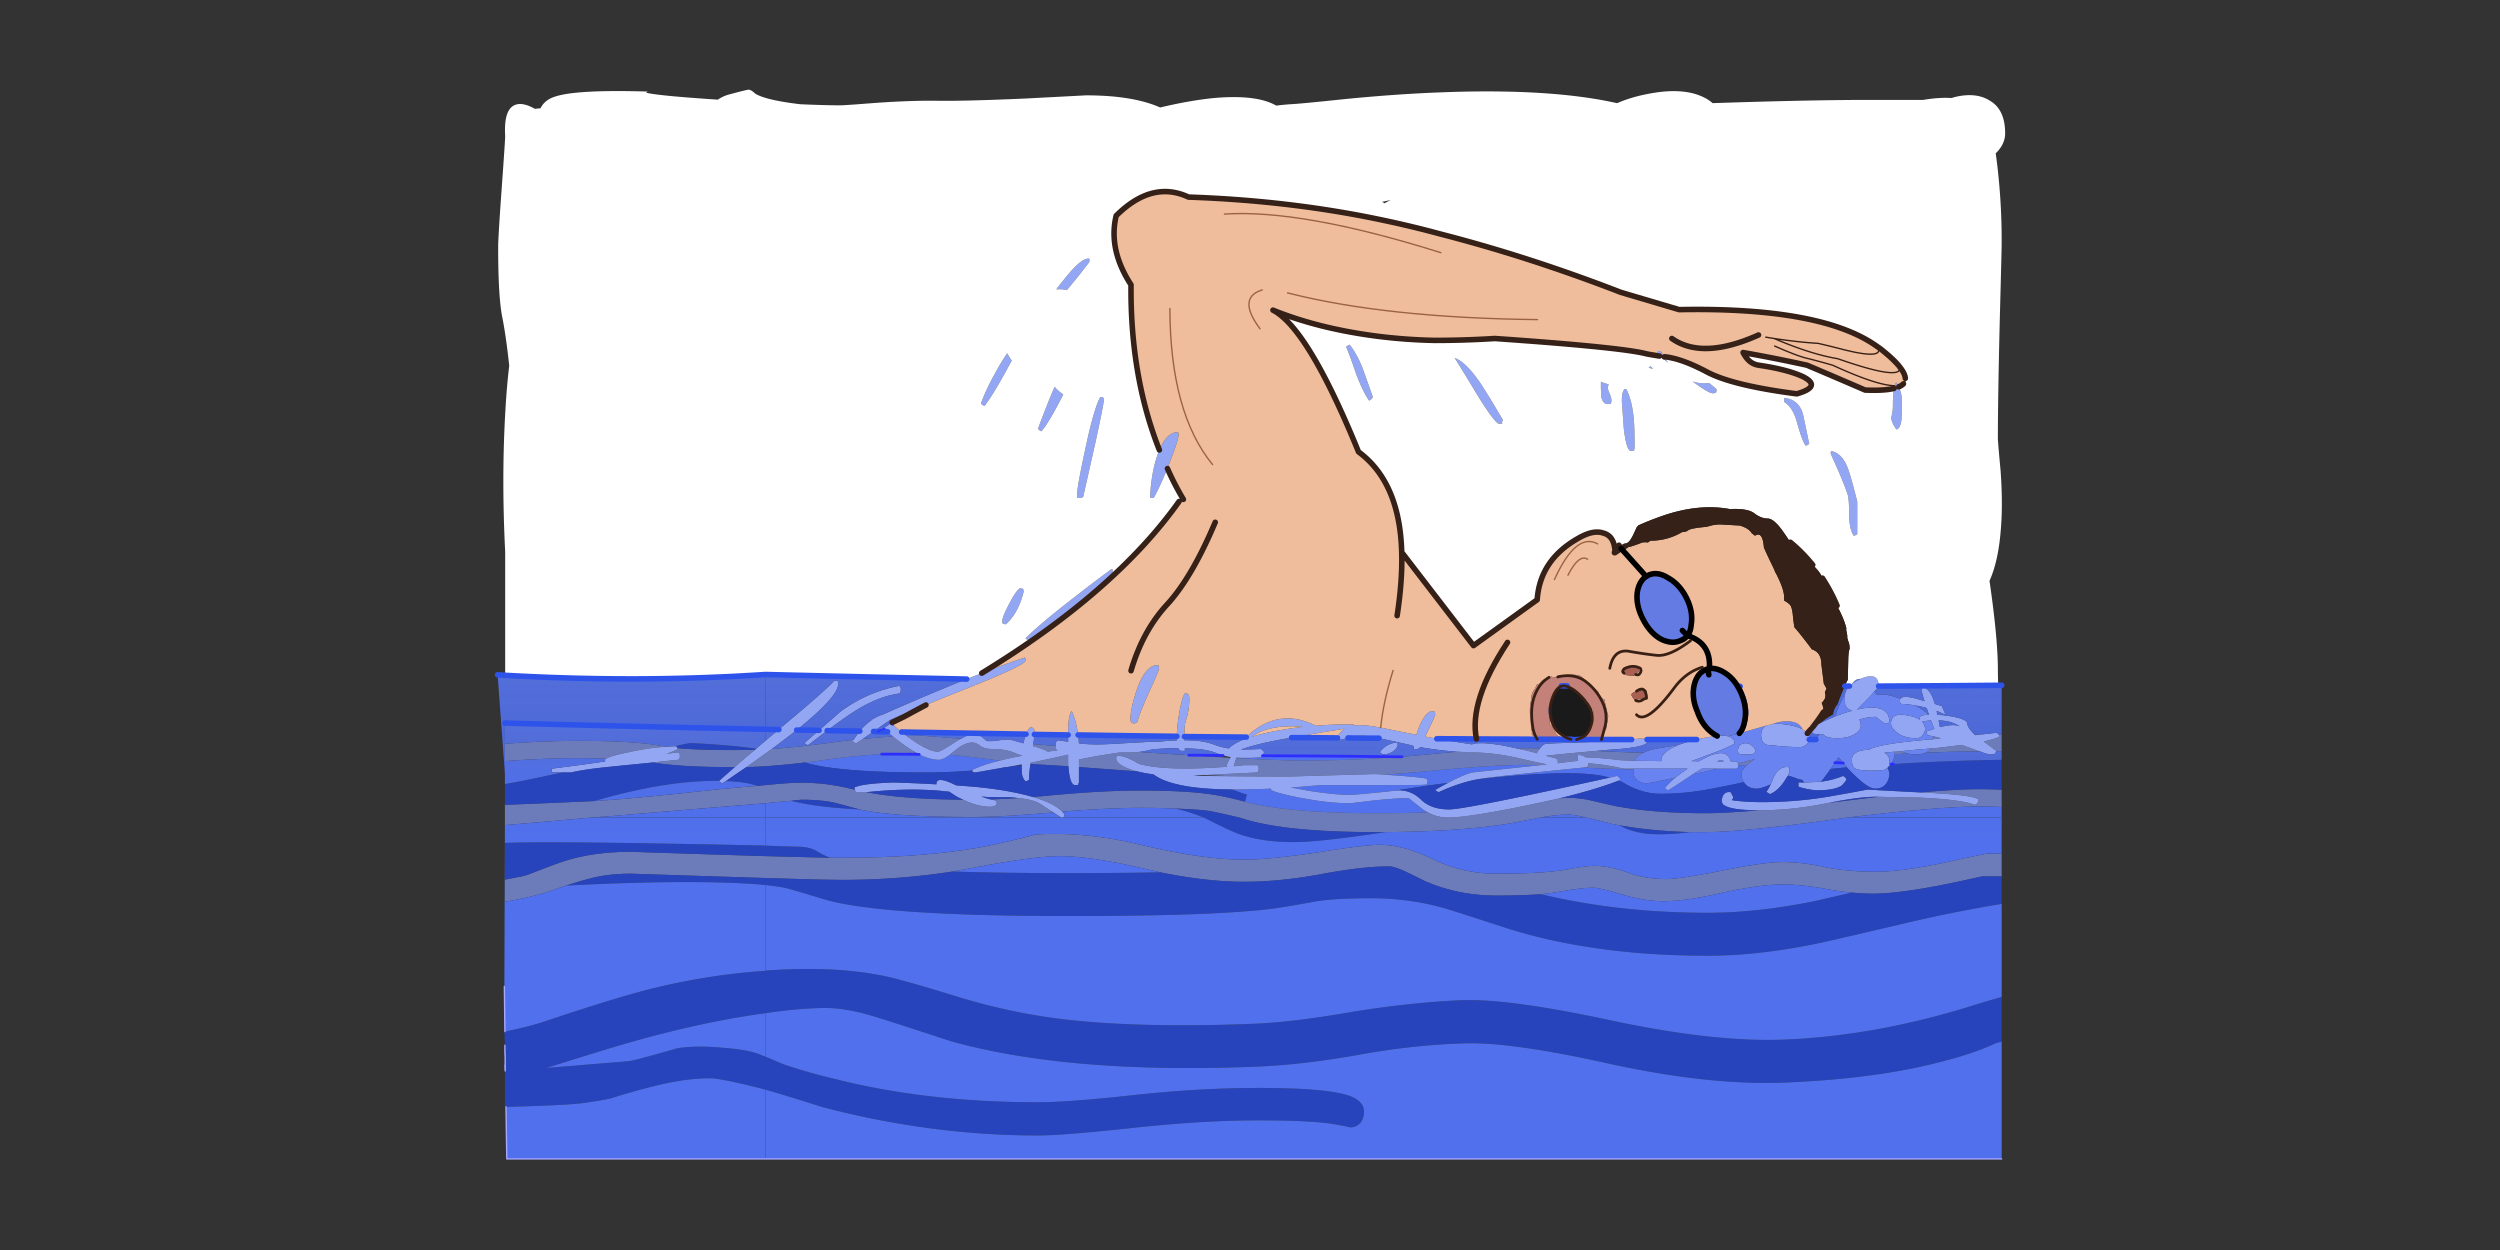 <svg xmlns="http://www.w3.org/2000/svg" width="900" height="450" viewBox="0 0 900 450"><rect x="0" y="0" width="900" height="450" fill="#333333" stroke="none"/><g><path fill="#5171ED" d="M570.294 276.34h-.485c-19.887 2.01-31.933 3.304-36.144 3.886-.712.131-1.425.26-2.137.39 12.955-1.49 23.965-2.235 33.033-2.235 6.154 0 11.141.52 14.963 1.556l2.525-.585c.647.261 1.068.714 1.262 1.361a2.478 2.478 0 0 0-.582.292c.842.324 1.618.712 2.332 1.165 4.208 2.396 8.451 3.596 12.727 3.596 6.219 0 12.565-.648 19.042-1.943 2.398-.455 6.058-1.199 10.979-2.235l-.097-.097c-.518-.972-.777-1.878-.777-2.721 0-1.036.681-2.169 2.039-3.4-1.101.066-2.201.131-3.302.195 0 .517-.034.809-.099.873-.193.064-.322.163-.387.292h-6.899c-2.526.649-5.44 1.294-8.744 1.943a1.231 1.231 0 0 0-.486.292c-5.374 3.562-8.193 5.408-8.451 5.537-.519-.193-.939-.453-1.264-.778 1.036-1.229 2.3-2.493 3.789-3.787-6.283 1.358-9.684 2.04-10.201 2.04-2.268 0-3.82-.907-4.663-2.722a144.245 144.245 0 0 0-.292-2.233 266.753 266.753 0 0 1-6.022-.195 391.431 391.431 0 0 1-11.659-.487m-121.446 9.716l-.681 2.525c.258.061.517.127.778.195 10.105 2.654 25.68 3.983 46.732 3.983 6.479 0 12.598-.098 18.362-.293a12.864 12.864 0 0 1-2.525-1.65c-2.915-2.332-4.406-3.497-4.471-3.497-2.72 0-6.994.29-12.824.874-5.246.647-7.936.972-8.064.972-4.08 0-8.581-.389-13.503-1.167-1.492-.26-2.979-.518-4.471-.775-5.829-1.167-9.359-2.106-10.589-2.818v-.485c-5.183.193-9.781.29-13.797.29h-.193c2.396.971 4.145 1.585 5.246 1.846m-98.808-8.648c0-.064-.032-.129-.097-.193 2.656-1.295 5.992-2.43 10.007-3.401-2.072-.258-4.34-.55-6.801-.874-4.34-.519-8.063-.939-11.173-1.263-1.684 1.23-3.011 1.845-3.983 1.845-2.073 0-4.437-.646-7.092-1.943-4.47-.064-8.971-.097-13.505-.097-6.477.39-13.213 1.068-20.208 2.04-2.527.39-4.988.714-7.385.972 7.838 2.398 22.379 3.596 43.624 3.596 1.733 0 3.482-.032 5.247-.097 3.674-.086 7.463-.281 11.366-.585m119.502 6.996c6.801 1.165 12.34 1.748 16.613 1.748.972 0 5.344-.388 13.116-1.165l1.556-.194.68-.099c2.721-.387 5.571-.808 8.551-1.262 1.438-.22 2.861-.446 4.273-.681 2.338-.3 4.638-.593 6.899-.873 4.015-2.139 6.994-3.4 8.938-3.79.453-.066 8.551-.939 24.289-2.624a150.131 150.131 0 0 0-5.052-.097c-8.356 0-20.467.778-36.337 2.332-4.924.453-9.747.843-14.477 1.165 1.361.129 3.078.26 5.15.389 5.505.454 8.774.811 9.813 1.068l.485.972c-.324.195-.421.521-.292.972.131.129-.55.228-2.04.292-1.294.064-13.438.097-36.434.097-3.757.325-7.318.617-10.687.875 1.362.194 3.013.487 4.956.875m195.381-8.161a16.888 16.888 0 0 0-1.358-1.555 44.563 44.563 0 0 0-3.014-.097 64.578 64.578 0 0 1-1.554 2.233c1.942-.192 3.918-.387 5.926-.581m-216.949-3.4a43 43 0 0 1-2.915-.098v.194c11.205.582 19.01.874 23.414.874 11.853 0 23.933-.453 36.24-1.36a6252.173 6252.173 0 0 0-50.231-.389l-.29.389c-.648.26-2.72.39-6.218.39z"/><path fill="#849AF2" fill-opacity=".702" d="M571.752 274.785v1.069c-.261 0-.422.097-.486.293-.52.064-1.006.129-1.457.193h.485c3.814.218 7.7.379 11.659.485 2.002.088 4.01.152 6.022.195a.761.761 0 0 1-.097-.292h-3.304c-4.534-1.036-8.807-1.684-12.822-1.943m-135.826 11.173a70.582 70.582 0 0 0-2.234-.292c-5.892-.711-13.631-1.068-23.221-1.068-8.809 0-19.237.553-31.285 1.653-2.59.258-5.051.485-7.383.679 4.988 1.426 8.517 3.173 10.59 5.247 11.529-.907 21.018-1.36 28.467-1.36 4.533 0 8.68.097 12.436.292 4.793.129 8.906.421 12.339.873 2.655.52 6.153 1.296 10.493 2.332.712.195 1.457.421 2.234.682 10.232 3.043 25.876 4.565 46.926 4.565h3.497c17.878-.129 32.775-1.165 44.692-3.108 3.044-.585 6.771-1.296 11.173-2.139.141-.002.302-.036.486-.097 3.628-.649 6.771-.972 9.425-.972 1.296 0 3.304.322 6.023.972a.916.916 0 0 0 .389.097c4.793 1.103 7.708 1.814 8.744 2.139 1.101.258 2.235.485 3.4.68 7.708 1.36 16.159 2.171 25.357 2.429h5.539c8.744 0 24.871-1.621 48.383-4.858.907-.129 1.813-.258 2.721-.389 22.021-2.654 37.923-3.983 47.703-3.983 2.851 0 5.44.064 7.772.194v-6.217c-2.396-.129-5.149-.195-8.258-.195-5.247 0-12.209.389-20.889 1.167 12.565.582 19.496 1.423 20.792 2.525 0 .905-.422 1.555-1.264 1.943-3.304-1.296-10.006-2.169-20.11-2.624-7.773-.13-12.631-.227-14.574-.291-4.275.519-8.811 1.068-13.602 1.651-1.555.195-3.046.389-4.469.582l-1.167.195c-8.032 1.619-15.835 2.43-23.414 2.43h-.39c-8.097.711-14.442 1.068-19.042 1.068-13.084 0-24.225-.907-33.422-2.722-4.211-.972-7.126-1.65-8.744-2.04-2.72-.518-5.084-.775-7.092-.775-1.101 0-2.3.064-3.596.193a857.785 857.785 0 0 1-12.145 2.622c-13.991 2.851-23.251 4.275-27.786 4.275-2.656 0-5.116-.615-7.384-1.847-5.765.195-11.884.293-18.362.293-21.052 0-36.627-1.329-46.732-3.983-.261-.068-.52-.135-.778-.195-5.074-1.317-9.154-2.19-12.238-2.623m117.366-14.767a5.155 5.155 0 0 1 1.165-1.75 144.006 144.006 0 0 0-5.052-.097c-1.101 0-2.235.032-3.4.097 2.266.455 4.695 1.037 7.287 1.75m72.381 3.691V275.564c1.101-.064 2.201-.129 3.302-.195.778-.712 1.718-1.425 2.818-2.137-2.072.518-4.08 1.068-6.023 1.65h-.097m-47.316-1.747c2.525.258 3.982.421 4.372.485.324.064 2.202.161 5.636.291.582-1.232 1.683-2.203 3.304-2.915a484.622 484.622 0 0 1-16.906-.68c-6.672.583-12.791 1.165-18.362 1.748 1.294.324 2.622.681 3.982 1.07l.486.972c-.064.129-.097.356-.097.679 2.396-.322 4.857-.614 7.383-.874a1.737 1.737 0 0 1-.193-.776c0-.324.032-.746.097-1.264.323-.129.778-.097 1.36.097.583.131 1.036.356 1.361.681 2.201.064 4.729.226 7.577.486m116.977-3.694c-.194.194-.39.357-.583.486a4.851 4.851 0 0 1-1.653 1.068c6.931-.324 13.474-.486 19.627-.486a566.974 566.974 0 0 1-5.926-2.137 10.66 10.66 0 0 1-.682-.195c-2.332.325-4.986.649-7.966.972-.971.129-1.911.228-2.817.292m1.068-4.274a8.51 8.51 0 0 1-.875.777c.064.064.163.129.292.194.972-.13 1.976-.227 3.012-.291-.972-.324-1.782-.549-2.429-.68m24.192-.776h-1.068c.194.193.325.421.39.68-.843.582-2.786 1.199-5.829 1.846a276.688 276.688 0 0 0 4.565 3.4v.097h1.942v-6.023m-7.093 0c-.843 0-1.716.03-2.622.097.129.064.228.129.292.193a37.964 37.964 0 0 1 2.33-.29m-29.048 6.022a166.5 166.5 0 0 0-2.332.194V271.481c1.618-.064 3.205-.129 4.761-.193a13.747 13.747 0 0 1-2.429-.875m-22.542 2.235l-.097.097h.193l-.096-.097m-480.145-4.857v6.217c9.262-.712 18.201-1.068 26.814-1.068 3.433 0 6.639.066 9.619.195.971-.649 3.821-1.458 8.549-2.429 4.793-1.036 9.132-1.653 13.019-1.847a45.387 45.387 0 0 0-2.623-.486c-6.348-1.102-15.707-1.652-28.079-1.652-9.325 0-18.426.356-27.299 1.07m93.756 8.063c4.599-.324 9.359-.775 14.281-1.36a162.35 162.35 0 0 0 7.385-.972c6.995-.972 13.731-1.65 20.208-2.04 4.275-.26 8.453-.419 12.534-.485-1.491-.776-3.077-1.782-4.761-3.012a125.504 125.504 0 0 1-3.691-2.817c-3.563.195-7.19.485-10.882.874-.712.454-1.49.972-2.332 1.555-.583-.193-1.036-.454-1.359-.776.129-.195.259-.356.388-.485a225.29 225.29 0 0 0-9.327 1.165c-6.995.972-13.699 1.685-20.111 2.137-2.72 1.942-5.765 4.113-9.132 6.511 2.2-.069 4.466-.165 6.799-.295m-3.693-5.926c-3.044.064-6.023.097-8.938.097-7.385 0-13.732-.226-19.043-.68l.195.291c-1.166.648-2.559 1.231-4.178 1.749 2.461-.322 3.918-.485 4.372-.485l.291.193c.13.129.195.485.195 1.07 0 .647-.032.972-.098.972a.579.579 0 0 0-.388.387c-3.368.324-6.445.649-9.23.972.259 0 .518.034.777.099 6.412 1.036 15.286 1.555 26.621 1.555h2.137c2.009-1.816 4.438-3.888 7.287-6.22m71.119 43.817c2.138-.39 4.307-.776 6.509-1.165 15.027-2.915 25.714-4.372 32.062-4.372 7.449 0 17.812 1.554 31.09 4.662 1.749.389 3.465.778 5.149 1.167 11.141 2.268 21.18 3.4 30.119 3.4 8.549 0 17.747-.907 27.591-2.721 9.911-1.877 18.104-2.818 24.582-2.818 1.165 0 2.914.52 5.246 1.556 1.426.647 3.951 1.879 7.577 3.691 8.033 3.497 16.581 5.246 25.65 5.246 6.347 0 11.755-.163 16.226-.485 2.525-.258 4.729-.551 6.605-.875 5.312-.972 9.361-1.457 12.145-1.457 1.49 0 4.891.778 10.201 2.332 5.376 1.686 10.462 2.525 15.255 2.525 5.374 0 12.502-1.036 21.375-3.108 8.873-1.942 16.03-2.914 21.471-2.914 4.598 0 9.877.55 15.835 1.65a94.811 94.811 0 0 0 9.036 1.264c2.657.261 5.247.39 7.773.39 5.571 0 13.602-1.006 24.095-3.014a538.645 538.645 0 0 0 14.961-3.205h7.093v-8.161h-5.439c-.261 0-5.441 1.101-15.546 3.304-10.169 2.137-18.362 3.205-24.581 3.205-5.698 0-11.433-.486-17.195-1.458-5.766-1.358-11.109-2.039-16.031-2.039-4.533 0-11.854 1.037-21.957 3.109-10.171 2.008-16.841 3.012-20.016 3.012-5.052 0-9.746-.811-14.088-2.429-4.338-1.555-8.322-2.332-11.949-2.332-1.683 0-5.214.485-10.59 1.457-5.312.907-13.537 1.36-24.678 1.36-7.902 0-15.414-1.717-22.54-5.149-7.125-3.498-13.602-5.247-19.431-5.247-3.369 0-10.754.907-22.153 2.721-11.463 1.75-20.306 2.623-26.523 2.623-9.975 0-22.378-1.78-37.211-5.344-13.602-3.237-26.232-4.469-37.891-3.69-5.894 1.618-12.436 3.14-19.626 4.565-14.184 2.525-30.604 3.789-49.258 3.789h-5.051c-5.377-.129-13.149-.322-23.317-.582-12.696-.39-28.824-.907-48.385-1.555-10.104 0-18.978 1.423-26.62 4.273-.454.129-3.045 1.101-7.772 2.915-2.591 1.101-4.761 1.749-6.51 1.943-1.49.324-2.979.614-4.469.874v7.968c5.894-.971 11.075-2.17 15.545-3.596a427.377 427.377 0 0 1 6.509-2.233c2.98-.972 5.343-1.685 7.093-2.139 4.857-1.425 10.233-2.137 16.127-2.137 19.625.647 35.786 1.165 48.481 1.555 13.925.453 23.252.679 27.98.679a259.407 259.407 0 0 0 39.446-3.01m37.017-44.789a.867.867 0 0 0 .097-.389 433.19 433.19 0 0 0-8.064-.68 2.16 2.16 0 0 0-.098.68c0 .066.065.097.195.097 2.332.648 4.048 1.296 5.149 1.943 1.102-.194 2.3-.357 3.595-.486-.713-.258-1.004-.646-.874-1.165m4.663 6.898a7.147 7.147 0 0 1-.098-1.165v-3.012c-3.044.712-7.546 1.684-13.504 2.915v.388c.323 0 .647.034.971.099 1.943.129 3.498.226 4.664.29 1.231.066 3.886.225 7.967.485m-26.232 12.339l.486.972c-.259.843-1.102 1.263-2.527 1.263-2.785 0-5.991-.841-9.618-2.526-14.638-.129-26.265-1.036-34.88-2.721h-3.788a6.862 6.862 0 0 1-.292-.873c-3.174-.778-5.667-1.296-7.48-1.556-3.563-.647-7.676-.972-12.339-.972-2.656 0-6.801.292-12.436.874-.972.066-1.977.162-3.013.293-5.246.389-11.529.972-18.848 1.747-17.036 1.879-30.281 3.11-39.737 3.693-1.554.064-3.011.129-4.372.193a5209.54 5209.54 0 0 1-27.786 1.167v7.286c9.457-.777 19.819-1.683 31.09-2.721 2.59-.193 5.213-.389 7.869-.583 18.33-1.554 36.596-3.077 54.797-4.565 3.108-.324 6.185-.614 9.229-.874 1.231-.132 2.429-.261 3.594-.39 4.664 0 8.517.323 11.562.972 1.749.389 4.308 1.068 7.676 2.04.583.131 1.198.292 1.845.485 8.226 1.814 21.893 2.722 41 2.722 6.866 0 16.452-.553 28.758-1.653a599.411 599.411 0 0 1-4.469-2.914c-1.684-1.165-4.372-1.909-8.063-2.233-3.627.193-6.963.354-10.007.485.647.13 1.231.26 1.749.389m-1.263-21.374c-.712-.064-1.393-.129-2.041-.195.13.131.227.195.291.195h1.75m-7.19.487c-1.878 0-4.016 1.035-6.412 3.107a42.3 42.3 0 0 0-1.555 1.264c3.109.323 6.833.744 11.173 1.263 2.461.324 4.729.616 6.801.874 2.461-.648 5.149-1.229 8.063-1.749v-.097c-.841-.193-1.554-.42-2.137-.68-2.396-1.103-5.279-1.652-8.647-1.652-1.879 0-3.336-.388-4.372-1.165-.971-.779-1.942-1.165-2.914-1.165m-3.983-1.362c-9.133-.711-13.764-1.068-13.894-1.068-1.877 0-3.756.03-5.635.097.324.261.68.519 1.069.776 4.469 3.239 7.869 4.858 10.201 4.858.583 0 2.461-1.036 5.635-3.108a24.915 24.915 0 0 1 2.624-1.555m99.1 6.995a22.364 22.364 0 0 0-.875 2.914c1.295-.129 2.559-.26 3.79-.389h4.663l.292.195c.129.129.193.486.193 1.068 0 .649-.03.972-.097.972a.583.583 0 0 0-.389.389c-8.355.39-14.735.712-19.139.972 3.433.129 6.769.26 10.007.39 5.765.064 12.662.097 20.694.097l30.314-.875c.711 0 2.071.064 4.079.193 4.729-.322 9.553-.712 14.477-1.165 15.87-1.554 27.98-2.332 36.337-2.332 1.488 0 3.173.032 5.052.097.778-.129 1.62-.226 2.525-.29-2.137-.39-5.408-1.103-9.813-2.139-6.801-1.555-12.986-2.266-18.557-2.137v-.097l-3.982-.195c-3.563.324-7.352.681-11.368 1.069l-8.549.776c-12.308.907-24.388 1.36-36.24 1.36-4.405.001-12.209-.291-23.414-.873m-17.101-1.068c-5.505-.323-11.497-.714-17.974-1.165-1.295.129-2.72.193-4.274.193h-2.623a241.534 241.534 0 0 0-14.671 2.525v2.722c5.312.389 12.339.904 21.083 1.554a20.606 20.606 0 0 1-3.206-.972c-2.979-1.165-4.469-2.429-4.469-3.789l.194-.776c1.62-.324 4.275.614 7.967 2.816 6.348 1.813 16.874 2.17 31.576 1.069 0-.648.454-1.717 1.361-3.206-4.471-.322-9.458-.649-14.964-.971z"/><path fill="#93A6F4" d="M448.653 265.362a12.1 12.1 0 0 0-.972.873c-2.267.906-4.047 1.977-5.343 3.206-2.008-.322-3.756-.777-5.246-1.36-2.786-1.101-6.347-1.618-10.687-1.554v-1.36c-.064-2.784.129-4.792.583-6.023.777-2.332 1.166-4.793 1.166-7.384 0-.777-.097-1.328-.292-1.652-.194-.26-.518-.485-.971-.68-.712.194-1.458 2.363-2.234 6.509-.648 3.693-.972 6.412-.972 8.162V266.528c-.907.064-1.782.097-2.624.097-1.814.195-3.53.356-5.149.485l-.875-.097c-.323 0-5.052.259-14.184.778-5.183.322-9.328.258-12.437-.195a42.487 42.487 0 0 0-.291-3.012c-.454-3.433-1.231-6.315-2.332-8.647-.648.907-1.037 2.526-1.166 4.858-.064.518-.098 1.781-.098 3.789v2.429c-1.943-.258-3.076-.421-3.4-.485-.324-.064-.679.193-1.068.778.13.258.13.679 0 1.262 0 .131-.032.26-.097.389-.13.519.161.907.874 1.165a48.543 48.543 0 0 0-3.595.486c-1.101-.647-2.817-1.295-5.149-1.943-.129 0-.195-.03-.195-.097 0-.261.033-.486.098-.68.195-1.489.324-2.654.388-3.497v-.972c0-.778-.129-1.231-.388-1.36-.389-.066-.712-.161-.971-.292-.648.453-1.199 1.296-1.652 2.525-.389.907-.681 2.008-.875 3.304-2.461-.647-3.951-1.068-4.469-1.262-.454-.129-1.425-.129-2.915 0-1.49.193-2.818.356-3.983.485h-1.75c-.064 0-.161-.064-.291-.195-.324-.193-.712-.519-1.166-.972-.906-.841-2.137-1.262-3.692-1.262-.972 0-2.396.516-4.274 1.554-.778.39-1.652.905-2.624 1.555-3.173 2.072-5.052 3.108-5.635 3.108-2.332 0-5.732-1.619-10.201-4.858a14.608 14.608 0 0 1-1.069-.776 171.589 171.589 0 0 0-1.845-1.457 47.656 47.656 0 0 1-3.013-2.525 9.94 9.94 0 0 1-1.166-1.167c0 .582-.324 1.068-.972 1.457l-.972.583c0 .129.033.26.098.389.129.26.454.647.972 1.167.454.517 1.101 1.101 1.943 1.748.972.777 2.202 1.717 3.691 2.817 1.685 1.229 3.271 2.235 4.761 3.012.324.195.647.389.972.582 2.656 1.297 5.019 1.943 7.092 1.943.972 0 2.299-.614 3.983-1.845.454-.389.972-.81 1.555-1.264 2.396-2.072 4.533-3.107 6.412-3.107.972 0 1.943.387 2.915 1.165 1.036.777 2.493 1.165 4.372 1.165 3.368 0 6.25.55 8.647 1.652.583.26 1.295.486 2.137.68v.097c-2.915.52-5.603 1.101-8.063 1.749-4.016.972-7.352 2.106-10.007 3.401.065.064.097.129.097.193.065.129.098.26.098.389.064.195.421.292 1.068.292a953.332 953.332 0 0 0 10.396-1.846c.259-.064.551-.097.875-.097h.097c1.813-.325 3.563-.647 5.247-.972v2.429c0 1.425.453 2.654 1.359 3.69.389-.064.811-.258 1.263-.582 0-1.361.162-3.205.486-5.537 0-.131.033-.195.098-.195v-.388c5.958-1.231 10.46-2.203 13.504-2.915v3.012c0 .39.033.776.098 1.165.324 4.533 1.133 6.801 2.429 6.801 1.101 0 1.425-.161.971-.485.064-.064.162-.097.292-.097.064.064.097-.228.097-.875v-5.051-2.722a241.8 241.8 0 0 1 14.671-2.525h2.623c1.554 0 2.979-.064 4.274-.193a37.769 37.769 0 0 0 4.178-.778l.972-.193c3.173-.26 6.186-.39 9.036-.39.323.647.777.972 1.359.972 1.102 0 1.425-.161.972-.485v-.39c4.858 0 8.647.551 11.368 1.651.777.324 1.587.615 2.429.875.842.195 1.749.389 2.72.582-.064.064-.097.163-.097.293-.907 1.489-1.361 2.558-1.361 3.206-14.702 1.101-25.228.744-31.576-1.069-3.691-2.202-6.347-3.141-7.967-2.816l-.194.776c0 1.36 1.49 2.624 4.469 3.789.971.389 2.04.714 3.206.972 1.684.453 3.595.809 5.733 1.068 3.544 2.67 9.729 4.354 18.556 5.053 2.991.243 6.261.372 9.813.388h.193c4.017 0 8.615-.097 13.797-.29v.485c1.229.712 4.76 1.651 10.589 2.818l4.471.775c4.922.778 9.423 1.167 13.503 1.167.129 0 2.818-.324 8.064-.972 5.83-.584 10.104-.874 12.824-.874.064 0 1.556 1.165 4.471 3.497a12.864 12.864 0 0 0 2.525 1.65c2.268 1.231 4.728 1.847 7.384 1.847 4.535 0 13.795-1.425 27.786-4.275 4.34-.907 8.39-1.78 12.145-2.622 9.004-2.201 16.128-4.34 21.375-6.412.195-.131.389-.226.582-.292-.193-.647-.614-1.101-1.262-1.361l-2.525.585c-34.654 7.644-53.922 11.463-57.809 11.463-4.275 0-7.611-1.133-10.008-3.4-2.332-2.332-5.085-3.497-8.258-3.497a97.9 97.9 0 0 0-1.943.193l-.68.099-1.556.194c-7.772.777-12.145 1.165-13.116 1.165-4.273 0-9.813-.583-16.613-1.748-1.943-.389-3.594-.682-4.954-.875 3.368-.258 6.93-.55 10.687-.875 22.995 0 35.14-.032 36.434-.097 1.49-.064 2.171-.163 2.04-.292-.129-.451-.032-.776.292-.972l-.485-.972c-1.038-.258-4.308-.614-9.813-1.068a164.28 164.28 0 0 1-5.15-.389c-2.008-.129-3.368-.193-4.079-.193l-30.314.875c-8.032 0-14.929-.032-20.694-.097a942.02 942.02 0 0 0-12.145-.1 23.045 23.045 0 0 0-1.749-.097c.396-.007.85-.039 1.36-.097a28.674 28.674 0 0 1 2.526-.097c4.404-.26 10.784-.582 19.139-.972a.583.583 0 0 1 .389-.389c.066 0 .097-.322.097-.972 0-.582-.064-.939-.193-1.068l-.292-.195h-4.663c-1.23.129-2.495.26-3.79.389.259-1.101.55-2.072.875-2.914v-.194c.971.065 1.943.098 2.915.098 3.498 0 5.57-.13 6.218-.39l.29-.389.583-1.165c-.193-.583-.615-1.004-1.262-1.264-2.592.129-4.956.195-7.093.195 4.339-1.555 10.427-2.981 18.266-4.275a61.405 61.405 0 0 1 3.886-.68 933.166 933.166 0 0 1 15.156-2.527c-1.165.778-2.04 1.847-2.622 3.207l.097.097c.324.26.712.486 1.165.682.195-.064 1.068-.293 2.624-.682.193-.064.452-.129.776-.193 1.814-.454 3.012-.682 3.596-.682 1.229 0 3.497.325 6.801.972 2.526.521 5.667 1.199 9.424 2.042 1.036.193 2.04.451 3.012.776 0 .646.066 1.004.195 1.068h1.165c.389-.129.648-.227.778-.291l.193-.389c4.275.778 8.744 1.328 13.408 1.651l3.982.195v.097c5.57-.129 11.756.582 18.557 2.137 4.404 1.036 7.676 1.749 9.813 2.139-.905.064-1.747.161-2.525.29-15.738 1.685-23.836 2.558-24.289 2.624-1.943.39-4.923 1.651-8.938 3.79a67.087 67.087 0 0 0-4.567 2.525c.324.324.745.583 1.264.776 4.791-2.201 9.326-3.724 13.602-4.565.712-.13 1.425-.259 2.137-.39 4.211-.582 16.257-1.876 36.144-3.886.451-.064.938-.129 1.457-.193.064-.196.226-.293.486-.293v-1.069c4.015.259 8.288.907 12.823 1.943h22.929l-.097.097a62.013 62.013 0 0 0-4.275 3.11c-1.489 1.294-2.753 2.558-3.789 3.787.324.325.745.585 1.264.778.258-.129 3.077-1.976 8.451-5.537.13-.129.293-.228.486-.292 1.101-.714 2.139-1.36 3.11-1.943H625.187c.064-.129.193-.228.387-.292.064-.064.099-.356.099-.873v-.099-.583c-.064-.324-.163-.518-.292-.582l-.193-.193h-2.139c-.972-3.951-4.791-3.951-11.463 0a38.657 38.657 0 0 0-2.722-.099c4.664-1.684 8.291-3.044 10.881-4.08 3.11-1.294 4.664-2.072 4.664-2.332 0-.519-.129-.972-.389-1.36h-.097a2.485 2.485 0 0 0-.583-.583c-.324-.26-.745-.453-1.264-.582-.972-.259-2.268-.293-3.886-.098-1.877.13-4.211.519-6.995 1.166a.854.854 0 0 1-.389.097c-2.592.648-4.761 1.296-6.509 1.942-2.203.907-3.821 1.847-4.857 2.818-.907.843-1.361 1.683-1.361 2.525v.486a639.882 639.882 0 0 0-9.715-.097c-3.434-.13-5.312-.227-5.636-.291-.39-.064-1.847-.228-4.372-.485-2.849-.26-5.376-.422-7.577-.486-.325-.324-.778-.55-1.361-.681-.582-.193-1.037-.226-1.36-.097-.064.518-.097.939-.097 1.264 0 .258.064.516.193.776-2.525.26-4.986.552-7.383.874 0-.322.032-.55.097-.679l-.486-.972c-1.36-.39-2.688-.746-3.982-1.07 5.571-.583 11.69-1.165 18.362-1.748 2.655-.26 5.408-.485 8.259-.681 6.605-.583 9.909-1.458 9.909-2.623v-.777c-.064-.194-.129-.291-.193-.291l-.293.097a7.68 7.68 0 0 0-2.719-.097c-.324 0-1.101.097-2.332.291h-.195a3.036 3.036 0 0 0-.68.099c-1.229.193-6.573.485-16.031.872-9.262.325-13.958.521-14.087.585-.649.193-1.295.712-1.943 1.554v.097a5.155 5.155 0 0 0-1.165 1.75 105.838 105.838 0 0 0-7.287-1.75c-3.886-.906-7.222-1.489-10.008-1.749-2.85-.258-4.89-.161-6.121.292a764.317 764.317 0 0 1-12.631-2.04c-1.358-.26-2.751-.518-4.177-.777 2.397-4.923 3.595-7.547 3.595-7.87 0-.713-.129-1.101-.39-1.165a2.58 2.58 0 0 1-.971-.195c-1.814.712-3.401 2.915-4.76 6.607-.26.712-.485 1.36-.681 1.943a367.899 367.899 0 0 1-11.659-2.332l-1.165-.193c-4.275-.843-7.482-1.101-9.619-.778l-.097-.389c-4.664-.064-9.197.097-13.602.485-8.162-4.146-15.805-3.433-22.93 2.139a33.114 33.114 0 0 0-2.136 1.947m11.27-2.332c-3.626.646-6.736 1.391-9.326 2.233 3.433-2.526 8.226-3.788 14.38-3.788 1.683 0 3.076.064 4.177.193-3.109.324-6.187.779-9.231 1.362m158.075 11.076c.84-.325 1.521-.486 2.039-.486.129 0 .293.161.486.486h-2.525m-279.228 6.703c-1.134-.072-1.684.413-1.652 1.457v.099c-4.469-.26-9.618-.485-15.447-.681-5.182.195-8.906.518-11.173.971-.519.066-1.491.325-2.915.778 0 .193.064.486.193.875.065.258.162.55.292.873H312.051c9.651-1.036 18.524-1.197 26.621-.486a43.71 43.71 0 0 0 3.011.293c.713.453 1.554 1.003 2.526 1.65.842.455 1.684.875 2.527 1.264 3.627 1.686 6.833 2.526 9.618 2.526 1.425 0 2.268-.42 2.527-1.263l-.486-.972a38.108 38.108 0 0 0-1.749-.389 41.268 41.268 0 0 1-3.499-1.068c.389.064.811.097 1.263.097.842.129 3.919.193 9.229.193 1.037.066 2.041.162 3.013.293 3.691.324 6.379 1.068 8.063 2.233.583.389 2.073 1.36 4.469 2.914a217.02 217.02 0 0 0 2.818 1.847h.194c.457-.008.749-.139.874-.389 0-.323.065-.551.194-.68a6.957 6.957 0 0 0-.874-1.068c-2.073-2.074-5.603-3.821-10.59-5.247-4.728-1.425-10.817-2.558-18.265-3.4-2.332-.258-5.408-.518-9.23-.777a3.824 3.824 0 0 1-.486-.194c-2.248-1.125-3.932-1.707-5.049-1.749m78.502-40.222c-.129-.455-.194-.842-.194-1.167-3.174-.129-5.796 2.883-7.869 9.036-1.49 4.404-2.234 7.838-2.234 10.299 0 .713.097 1.165.291 1.36.064.064.389.193.972.389a3.404 3.404 0 0 0 1.263-.681c.389-1.813 1.814-5.44 4.275-10.881 2.33-5.053 3.496-7.838 3.496-8.355m-49.064-28.662c-.388 0-.712-.064-.971-.195-.972.584-2.299 2.495-3.983 5.733-1.62 3.109-2.429 5.117-2.429 6.024 0 .648.097 1.004.292 1.068.194.065.518.13.971.194 2.979-2.591 5.117-6.478 6.412-11.659 0-.647-.097-1.035-.292-1.165m31.867-6.995c-3.238 2.332-7.643 5.668-13.213 10.008-8.291 6.412-14.184 11.366-17.683 14.864.325.324.745.584 1.263.777a506.101 506.101 0 0 0 15.739-11.464c9.586-7.125 14.379-11.53 14.379-13.214 0-.647-.064-1.004-.193-1.068l-.292.097m-35.85-75.102l-.777-1.166a22.393 22.393 0 0 0-.875-1.458c-1.425 2.073-2.818 4.372-4.177 6.899-2.333 4.145-4.081 7.869-5.247 11.173.259.324.68.615 1.263.874 1.878-2.397 4.405-6.477 7.579-12.241a444.927 444.927 0 0 1 2.234-4.081m31.964 13.116h-.097c-1.554 2.786-3.368 9.101-5.44 18.945-1.943 8.938-2.915 14.379-2.915 16.322 0 .648.064 1.004.193 1.069h1.069c.454-.065.777-.227.972-.486 1.813-8.032 3.271-14.509 4.372-19.431 2.008-9.262 3.011-14.314 3.011-15.157 0-.647-.097-1.036-.291-1.165-.388.001-.679-.031-.874-.097m-13.407-.971a12.382 12.382 0 0 1-3.109-2.72c-1.489 3.368-3.497 8.42-6.023 15.156.324.324.745.616 1.263.875 2.007-2.397 4.63-6.834 7.869-13.311m9.424-47.801c0-.712-.064-1.101-.194-1.166l-.292.097c-1.878 0-4.89 2.655-9.035 7.967a71.122 71.122 0 0 0-2.429 3.109c1.425-.13 2.688-.032 3.789.291a418.057 418.057 0 0 1 2.915-3.498c3.498-4.404 5.246-6.67 5.246-6.8m266.791 68.98c0 .066.745 1.75 2.235 5.053 1.747 3.952 3.043 7.19 3.886 9.715.39 1.166.583 3.724.583 7.676.064 3.368.614 5.797 1.65 7.287.389-.065.811-.259 1.264-.583v-11.755c-1.165-4.599-2.137-8.129-2.914-10.59-1.426-4.533-3.595-7.06-6.509-7.578l-.195.775m-64.026-30.311c-.194-.454-.452-.778-.776-.972-.26.129-.486.291-.682.486.456.129.941.291 1.458.486m-9.424 7.383a9.101 9.101 0 0 1-.68-.194c-.584.648-.906 1.684-.971 3.109-.064.843-.034 1.847.097 3.012 0 .13.193 2.882.582 8.258.649 5.311 1.522 7.967 2.623 7.967 1.036 0 1.36-.162.972-.486 0-.064.064-.097.195-.097.064.064.097-.227.097-.875 0-4.987-.129-8.678-.39-11.075-.453-4.016-1.296-7.222-2.525-9.619m-9.23-2.818v2.138c0 .13.032 1.166.097 3.109.389 1.879 1.197 2.818 2.429 2.818 1.038 0 1.36-.162.972-.485.066-.066.131-.098.195-.098.064.065.097-.227.097-.874 0-.518-.195-1.264-.582-2.235-.456-.906-.682-1.619-.682-2.137 0-.389.097-.811.292-1.264-1.167-.324-2.105-.648-2.818-.972m65.97 5.829v1.458c2.136 1.296 3.69 3.79 4.662 7.481 1.231 4.47 2.268 7.222 3.109 8.258.39-.065.811-.292 1.263-.681-.972-4.663-1.684-8.063-2.137-10.201-.907-3.82-3.206-5.925-6.897-6.315m-28.857-5.245c-1.358 0-2.719-.227-4.079-.68 3.821 2.85 6.25 4.275 7.286 4.275.714 0 1.135-.194 1.264-.583 0-.453.031-.745.098-.874a59.936 59.936 0 0 0-2.722-2.235c-.584.065-1.198.097-1.847.097m-72.769 14.087l.388-.875c-3.302-5.635-5.927-9.942-7.869-12.922-3.627-5.375-6.801-8.517-9.521-9.424.193.195 3.076 4.89 8.646 14.088 4.016 6.413 6.479 9.619 7.385 9.619 1.101 0 1.423-.162.971-.486m-46.441-9.133a805.268 805.268 0 0 0-3.4-9.618c-1.36-3.692-3.011-6.769-4.954-9.229-.519.193-.939.453-1.264.777.842 1.878 2.039 5.117 3.596 9.716 1.554 4.145 3.108 7.351 4.662 9.618.647-.26 1.102-.68 1.36-1.264m150.009 134.464c0-.647-.066-1.002-.195-1.068l-.29-.193c-2.139-.196-3.822.904-5.054 3.304l-.097.097c-.389 1.101-.776 2.039-1.165 2.817-.583 1.294-1.103 2.169-1.554 2.623.322.322.775.614 1.358.874 1.879-.777 3.596-2.332 5.149-4.664.519-.841.939-1.489 1.265-1.943l.29-.582c.197-.584.293-1.005.293-1.265m12.825 11.854l1.167-.195c7.384-1.487 13.082-2.233 17.099-2.233h.972c1.943.064 6.801.161 14.574.291 10.104.455 16.807 1.328 20.11 2.624.842-.389 1.264-1.038 1.264-1.943-1.296-1.103-8.227-1.943-20.792-2.525h-.097c-12.565-.649-18.849-1.006-18.849-1.07a929.497 929.497 0 0 1-14.477 2.624c-7.772 1.296-15.805 1.943-24.094 1.943-1.036 0-2.949-.066-5.732-.195-3.046-.258-4.633-.452-4.762-.583.454-.453.615-.84.486-1.165l-.875-1.652c-1.231-.193-2.137.195-2.719 1.167-.325.646-.486 1.262-.486 1.846 0 .907.387 1.522 1.165 1.845 1.879 1.101 5.959 1.653 12.241 1.653h.39c7.58-.003 15.382-.813 23.415-2.432m-1.458-7.869h-.485c-1.296.129-3.175.227-5.634.291h-2.042v1.457c.26.195 1.264.485 3.014.875 1.683.322 2.944.485 3.787.485 3.951 0 6.802-.518 8.551-1.554.453-.26 1.101-1.004 1.943-2.235-.193-.647-.615-1.101-1.264-1.361a30.04 30.04 0 0 1-7.87 2.042m-5.051-17.587c-.066 0-.097-.03-.097-.097-.39-.389-.907-.775-1.556-1.165-1.424-.777-3.498-1.36-6.217-1.749-1.943-.261-3.563-.291-4.858-.097a26.89 26.89 0 0 1-1.846.485c-1.296.649-1.943 1.78-1.943 3.4 0 .649.064 1.199.193 1.651 0 .129.032.228.097.292.521 1.165 1.492 1.749 2.915 1.749.26 0 1.006.064 2.235.194.582.064 1.264.129 2.04.193 2.461.195 4.567.292 6.315.292 1.037 0 1.878-.322 2.525-.972.129-.129.26-.258.389-.389.131-.193.226-.39.292-.583.13-.258.227-.518.291-.777v-.486c0-.646-.227-1.229-.68-1.747-.063-.064-.095-.13-.095-.194m25.746-16.807v-.097c0-3.37-2.01-4.275-6.024-2.721-.193 0-.356.097-.486.292-1.294.516-2.364 1.133-3.204 1.845a7.098 7.098 0 0 0-.778.681 5.77 5.77 0 0 0-1.555 2.72c-.064.324-.097.777-.097 1.36 0 .066.032.907.097 2.525.454 1.231 1.329 1.978 2.623 2.235a60.39 60.39 0 0 0-6.801 2.332 63.092 63.092 0 0 0-4.76 2.137c-.648.324-1.296.682-1.942 1.068-.325.064-.585.195-.778.39a2.152 2.152 0 0 0-.68.292c0 .129.03.26.097.389 0 .064.032.161.097.29v.098c.064.324.228.745.486 1.264l2.429.292H656.375c.776.907 2.396 1.358 4.858 1.358 2.979 0 5.212-.55 6.704-1.65 1.294-.778 1.942-1.75 1.942-2.915 0-.907-.195-1.62-.584-2.137 2.008-.648 4.016-.972 6.024-.972.064 0 .583.422 1.555 1.262 1.036.778 1.715 1.167 2.04 1.167.646 0 1.004-.129 1.068-.389.064-.131.129-.389.195-.778-.454-4.275-4.34-5.569-11.659-3.886 2.979-2.915 5.084-5.118 6.315-6.605.906-.972 1.392-1.587 1.458-1.847m7.869 4.565a.665.665 0 0 0-.193.486c0 .646.097 1.038.291 1.167l.195.193c1.813.064 3.497.258 5.051.583 1.426.195 2.786.485 4.08.874.064.193.129.357.195.486.193.648.42 1.294.68 1.942h-.097c-2.201.065-3.304.486-3.304 1.265 0 .193.032.387.097.582-1.036-.712-2.46-1.231-4.273-1.554-4.082-.843-6.122.129-6.122 2.914 0 .907.615 1.879 1.847 2.915.905.843 2.04 1.457 3.4 1.845 1.101.324 2.362.485 3.79.485.842 0 1.521-.226 2.039-.679.193-.194.355-.422.486-.68.453-.585.679-1.199.679-1.847 0-1.103-.354-2.01-1.068-2.721 1.101-.26 2.171-.42 3.207-.486.452 1.231.873 2.235 1.263 3.012-.905.324-1.847.649-2.818.972 0 .648.163 1.135.485 1.457.261 0 .551.034.875.099.39.064.875.161 1.458.291.646.131 1.457.356 2.429.681-1.036.064-2.04.161-3.012.291a63.382 63.382 0 0 0-3.497.292c-10.754.972-17.263 2.137-19.528 3.497-3.304.064-5.279.907-5.928 2.525-.129.324-.194.712-.194 1.167 0 .388.033.744.098 1.068.066.583.226 1.036.485 1.36.131.259.324.452.583.583.842.518 2.721.776 5.636.776 2.721 0 4.372-.097 4.954-.291a5.904 5.904 0 0 0 1.068-.681l.292-.29c.13-.261.259-.583.39-.972-.066-.066-.066-.131 0-.195v-.972c0-.972-.293-1.748-.875-2.331a8.771 8.771 0 0 0-.972-.681c1.101-.129 2.364-.26 3.79-.389a166.5 166.5 0 0 1 2.332-.194 388.48 388.48 0 0 1 10.881-.972 46.129 46.129 0 0 0 2.817-.292c2.979-.322 5.634-.646 7.966-.972.195.064.422.129.682.195 1.943.712 3.916 1.426 5.926 2.137.193.066.42.132.68.196a8.226 8.226 0 0 0 2.525.775l.099.097h.971c.712 0 1.165-.161 1.358-.485.13-.193.228-.421.293-.68v-.097a272.505 272.505 0 0 1-4.565-3.4c3.043-.646 4.986-1.264 5.829-1.846a1.43 1.43 0 0 0-.39-.68c-.195-.26-.485-.455-.874-.585-.39.064-2.106.261-5.15.585-.712.064-1.487.161-2.33.29a1.13 1.13 0 0 0-.292-.193c-1.75-1.75-2.623-3.046-2.623-3.887 0-1.36-2.884-2.396-8.647-3.109a26.22 26.22 0 0 0-2.138-.097 14.158 14.158 0 0 1-.291-1.458c.583.195 1.197.454 1.847.778.451.193.938.389 1.457.582a1.22 1.22 0 0 0-.292-.485 222.155 222.155 0 0 0-1.165-2.622 67.606 67.606 0 0 1-2.527-.778c-.972-3.692-2.526-5.765-4.663-6.219l-.097 1.068c0 .39.356 1.782 1.068 4.179-1.231-.389-2.169-.68-2.817-.875-3.37-.9-5.313-.9-5.832.005m14.185 10.203a26.638 26.638 0 0 0-.485-2.43c3.045.066 5.604.778 7.676 2.139-1.491-.649-3.888-.55-7.191.291m-72.575 7.772a1.07 1.07 0 0 0-.097.485c0 .712.097 1.133.291 1.264.195.064.518.161.972.29h3.886c.583-.193 1.004-.679 1.264-1.457-.26-.387-.485-.712-.681-.972-1.036-1.229-2.169-1.747-3.4-1.554-1.36.196-2.106.843-2.235 1.944m-427.196 7.19c0 .649.064 1.036.195 1.165l.291.195h6.51c2.72-.646 6.412-1.231 11.075-1.749 3.045-.325 9.166-.939 18.363-1.847 2.785-.322 5.862-.647 9.23-.972a.583.583 0 0 1 .388-.387c.065 0 .098-.324.098-.972 0-.585-.064-.941-.195-1.07l-.291-.193c-.454 0-1.911.163-4.372.485 1.619-.518 3.012-1.101 4.178-1.749l-.195-.291-.291-.681h-.777c-.971 0-1.975.064-3.012.195-3.886.193-8.225.811-13.019 1.847-4.729.971-7.578 1.779-8.549 2.429-.259.129-.389.258-.389.387 0 .26.032.456.097.585-5.572.842-12.016 1.715-19.335 2.623m91.035-9.23c.324.322.745.582 1.263.777a734.126 734.126 0 0 1 6.898-5.246c3.109-2.332 5.765-4.243 7.967-5.733 6.606-4.469 12.727-7.028 18.363-7.675l.193-1.263c0-.648-.097-1.036-.292-1.167l-.194-.29c-7.643 1.423-14.703 4.501-21.18 9.229-.129.13-2.72 2.396-7.772 6.802a184.238 184.238 0 0 0-5.246 4.566m-8.356-5.636c-.324.26-.615.52-.874.777a200.555 200.555 0 0 0-4.857 4.08 184.591 184.591 0 0 0-3.304 2.818c-.13.066-.259.195-.389.389-2.849 2.332-5.278 4.404-7.287 6.219a361.356 361.356 0 0 0-5.635 4.954c0 .064-.032.097-.097.097.324.324.745.583 1.263.778.389-.26.809-.519 1.263-.778a394.649 394.649 0 0 1 7.384-5.051 7031.71 7031.71 0 0 0 9.132-6.511 685.398 685.398 0 0 0 4.372-3.302 714.5 714.5 0 0 0 4.566-3.499c9.975-8.031 14.962-13.568 14.962-16.614 0-.646-.098-1.003-.292-1.068-.388 0-.713-.064-.972-.193-2.782 2.915-9.195 8.549-19.235 16.904m87.927-24.093c0-.647-.097-1.004-.291-1.068l-.195.097c-4.533 1.489-9.618 3.334-15.253 5.537a150.52 150.52 0 0 0-5.44 2.139c-8.809 3.497-18.849 7.738-30.119 12.727a16.156 16.156 0 0 0-3.109 1.361 3.775 3.775 0 0 1-.777.29c0 .066.032.131.097.195-1.618 1.036-3.141 2.429-4.565 4.177a38.369 38.369 0 0 0-2.235 3.11c-.129.129-.259.29-.388.485.323.322.777.583 1.359.776a74.219 74.219 0 0 1 2.332-1.555 120.68 120.68 0 0 1 3.886-2.721 857.02 857.02 0 0 1 6.024-4.177c2.979-1.296 7.254-3.076 12.825-5.344 3.951-1.618 8.518-3.467 13.699-5.539 14.766-5.828 22.15-9.325 22.15-10.49m133.784 29.436l-.292.1c-2.525.322-4.501 1.487-5.926 3.497.324.324.745.582 1.264.775 1.683-.064 3.044-.582 4.08-1.554.711-.712 1.068-1.296 1.068-1.748 0-.648-.065-1.005-.194-1.07m-78.696-110.465c0-.648-.032-.972-.097-.972l-.389-.194c-2.591.194-4.728 2.332-6.412 6.413-.584 1.425-1.134 3.076-1.652 4.955a59.854 59.854 0 0 0-1.651 11.27c0 .648.032 1.004.097 1.069h1.166c1.296-2.267 2.947-5.797 4.956-10.591.193-.583.42-1.198.679-1.845 2.201-5.701 3.303-9.069 3.303-10.105m257.853-17.878c-.131.26-.227.584-.293.972-.26 1.425-.389 3.531-.389 6.315 0 1.36-.193 2.721-.583 4.081-.064 1.037.553 2.495 1.847 4.372.972-.194 1.586-1.392 1.847-3.595.064-.711.097-2.202.097-4.469 0-2.138-.032-3.497-.097-4.081a14.127 14.127 0 0 0-.972-3.206 3.437 3.437 0 0 1-.195-.486c-.193-.323-.422-.68-.68-1.068-.258.194-.453.583-.582 1.165m-82.973-10.394a18.377 18.377 0 0 0-1.36-2.041 4.99 4.99 0 0 0-.972-.097v1.457c.131.064.325.195.583.388.648.454 1.717 1.264 3.207 2.429-.259-.324-.519-.68-.778-1.068a30.115 30.115 0 0 1-.68-1.068z"/><path fill="#6984F0" d="M620.037 273.62c-.518 0-1.199.161-2.039.486h2.525c-.193-.325-.357-.486-.486-.486m-32.158 3.109c0 .064.032.163.097.292.064.452.163 1.197.292 2.233.843 1.814 2.396 2.722 4.663 2.722.518 0 3.918-.682 10.201-2.04a62.257 62.257 0 0 1 4.275-3.11l.097-.097h-19.625m21.665 1.943c3.304-.649 6.218-1.294 8.744-1.943h-5.634c-.971.583-2.009 1.229-3.11 1.943m28.273-17.974c1.295-.194 2.915-.164 4.858.097 2.719.389 4.793.972 6.217 1.749-1.037-2.461-3.822-3.336-8.355-2.624-.905.26-1.812.519-2.72.778m-33.518 7.48c-2.203.39-4.535.778-6.996 1.167-2.332.325-4.211.875-5.634 1.651-1.621.712-2.722 1.683-3.304 2.915 2.461 0 5.698.032 9.715.097v-.486c0-.843.454-1.683 1.361-2.525 1.037-.973 2.655-1.912 4.858-2.819m90.452 1.75c.193-.129.389-.292.583-.486-4.209.323-7.838.649-10.881.972.842.39 1.65.68 2.429.875.907.193 1.78.29 2.622.29 1.426 0 2.623-.193 3.594-.582a4.883 4.883 0 0 0 1.653-1.069m-12.63 1.553v-.582-.292c-1.426.129-2.689.26-3.79.389.323.195.649.421.972.681.582.583.875 1.359.875 2.331v.972c-.066.064-.066.129 0 .195-.131.389-.26.711-.39.972.39-.261.744-.617 1.068-1.068.132-.261.261-.521.39-.778a6.028 6.028 0 0 0 .875-2.82m-17.878-17.877a383.041 383.041 0 0 1-.097-2.525c0-.583.032-1.036.097-1.36a9.738 9.738 0 0 0-.582 1.167c-1.684 3.175-2.591 5.311-2.722 6.411l-.874.875a60.39 60.39 0 0 1 6.801-2.332c-1.294-.258-2.169-1.004-2.623-2.236m2.333-7.286c.84-.712 1.91-1.329 3.204-1.845a1.998 1.998 0 0 0-.872 0c-.714.13-1.492.745-2.332 1.845m9.133 3.886a1.52 1.52 0 0 1-.293-.387c-.193-.325-.389-.649-.582-.972-1.231 1.487-3.336 3.69-6.315 6.605 7.319-1.684 11.205-.39 11.659 3.886-.066.39-.131.647-.195.778-.064.26-.422.389-1.068.389-.325 0-1.004-.389-2.04-1.167-.972-.84-1.49-1.262-1.555-1.262-2.009 0-4.017.323-6.024.972.389.517.584 1.229.584 2.137 0 1.165-.648 2.137-1.942 2.915-1.492 1.101-3.726 1.65-6.704 1.65-2.462 0-4.082-.451-4.858-1.358H655.016a18.52 18.52 0 0 0-1.264 1.845c-.193.26-.387.55-.583.874a21.8 21.8 0 0 0-2.137-.097c-.066.193-.161.39-.292.583-.129.131-.26.26-.389.389-.647.649-1.488.972-2.525.972-1.748 0-3.854-.097-6.315-.292a76.218 76.218 0 0 1-2.04-.193c-1.229-.13-1.976-.194-2.235-.194-1.423 0-2.395-.584-2.915-1.749-.064-.064-.097-.163-.097-.292-.129-.452-.193-1.002-.193-1.651 0-1.62.647-2.751 1.943-3.4-3.175.907-5.991 1.716-8.454 2.429-.516.129-.972.258-1.358.39-1.296.324-2.429.614-3.4.874a9.921 9.921 0 0 1-.682.194c.519.129.939.322 1.264.582.194.131.39.324.583.583h.097c.26.389.389.842.389 1.36 0 .26-1.554 1.038-4.664 2.332-2.59 1.036-6.217 2.396-10.881 4.08.907 0 1.814.034 2.722.099 6.672-3.951 10.491-3.951 11.463 0h2.139l.193.193c.129.064.228.258.292.582h.097a134.326 134.326 0 0 1 6.023-1.65c-1.101.712-2.04 1.425-2.818 2.137-1.358 1.231-2.039 2.364-2.039 3.4 0 .843.26 1.749.777 2.721l.097.097c.972 1.555 2.494 2.333 4.565 2.333 1.102 0 2.786-.519 5.054-1.555.389-.778.776-1.717 1.165-2.817l.097-.097c1.231-2.399 2.915-3.5 5.054-3.304l.29.193c.129.066.195.421.195 1.068 0 .26-.097.681-.292 1.264l-.29.582c.516.066 1.294.293 2.33.682 1.296.516 2.203.776 2.721.776h.097c0 .066.032.131.098.195l.584.776c2.459-.064 4.338-.162 5.634-.291h.485c.907-1.101 2.04-2.624 3.401-4.567a64.578 64.578 0 0 0 1.554-2.233l1.167-1.749.097-.098.097-.097.097.097c.456.519.972 1.166 1.557 1.943.451.454.906.972 1.358 1.555.064.129.163.258.292.389 4.6 4.857 7.869 7.287 9.813 7.287 2.01 0 3.467-.811 4.372-2.43.519-1.038.778-2.009.778-2.914 0-.583-.227-1.296-.682-2.139-.322.26-.68.485-1.068.681-.582.194-2.233.291-4.954.291-2.915 0-4.794-.259-5.636-.776a1.286 1.286 0 0 1-.583-.583c-.26-.324-.419-.777-.485-1.36a5.522 5.522 0 0 1-.098-1.068c0-.455.065-.843.194-1.167.648-1.618 2.624-2.461 5.928-2.525 2.266-1.36 8.774-2.525 19.528-3.497a63.382 63.382 0 0 1 3.497-.292 1.157 1.157 0 0 1-.292-.194c.26-.195.55-.453.875-.777a27.063 27.063 0 0 0-1.458-.291 4.568 4.568 0 0 0-.875-.099c-.322-.322-.485-.809-.485-1.457.972-.322 1.913-.647 2.818-.972-.39-.776-.811-1.78-1.263-3.012a19.392 19.392 0 0 0-3.207.486c.714.711 1.068 1.618 1.068 2.721 0 .647-.226 1.262-.679 1.847a2.69 2.69 0 0 1-.486.68c-.518.453-1.197.679-2.039.679-1.428 0-2.689-.161-3.79-.485-1.36-.388-2.495-1.002-3.4-1.845-1.231-1.036-1.847-2.008-1.847-2.915 0-2.785 2.04-3.757 6.122-2.914 1.813.322 3.237.842 4.273 1.554a1.86 1.86 0 0 1-.097-.582c0-.778 1.103-1.199 3.304-1.265a7.26 7.26 0 0 1-.778-.679 25.751 25.751 0 0 0-4.08-2.624c-1.554-.325-3.237-.519-5.051-.583l-.195-.193c-.194-.129-.291-.521-.291-1.167 0-.193.064-.355.193-.486-3.762-1.428-6.578-1.88-8.456-1.364m-50.036 19.82c0-.193.03-.354.097-.485.13-1.101.875-1.748 2.234-1.943 1.231-.193 2.364.324 3.4 1.554.195.26.421.585.681.972-.26.778-.681 1.264-1.264 1.457h-3.886a28.734 28.734 0 0 1-.972-.29c-.193-.132-.29-.553-.29-1.265z"/><path fill="#EFBD9C" d="M450.597 265.264c2.59-.843 5.7-1.587 9.326-2.233a108.902 108.902 0 0 1 9.23-1.361c-1.101-.129-2.494-.193-4.177-.193-6.154-.001-10.947 1.26-14.379 3.787m232.786-126.497c.064.195.129.357.195.486.711-.323 1.262-.68 1.65-1.068-.453.323-1.068.517-1.845.582m-20.889-13.213a356.697 356.697 0 0 0-7.967-1.943c-4.658-.278-9.938-.861-15.837-1.75 8.744 3.757 16.388 6.186 22.931 7.287 15.738 5.506 23.154 6.478 22.247 2.915a1.507 1.507 0 0 1-.29-.388c-1.426-1.684-3.433-3.563-6.025-5.635a11.667 11.667 0 0 0-1.457-1.069c1.491 3.173-3.044 3.367-13.602.583M518.605 84.263a362.963 362.963 0 0 0-20.11-4.858c-22.346-4.793-45.889-7.611-70.633-8.453-8.744-4.081-17.423-1.846-26.038 6.704-1.943 8.097-.162 16.387 5.344 24.873-.194 21.957 3.206 41.777 10.202 59.459 1.684-4.081 3.82-6.218 6.412-6.413l.389.194c.064 0 .097.324.097.972 0 1.036-1.102 4.404-3.304 10.104a32.6 32.6 0 0 0-.679 1.845 99.444 99.444 0 0 0 5.731 11.076l-1.554.777c-15.416 21.698-39.089 42.295-71.021 61.791 5.636-2.203 10.72-4.048 15.253-5.537l.195-.097c.194.064.291.421.291 1.068 0 1.165-7.383 4.662-22.151 10.491a1803.652 1803.652 0 0 0-13.699 5.539 471.099 471.099 0 0 0-7.772 4.177c-1.49.714-2.948 1.427-4.372 2.139l.388.776v.099a47.656 47.656 0 0 0 3.013 2.525c14.896.26 29.826.519 44.789.776.453-1.229 1.003-2.072 1.652-2.525.259.131.583.226.971.292.259.129.388.582.388 1.36v.972l12.145.193c0-2.008.033-3.271.098-3.789.129-2.332.518-3.951 1.166-4.858 1.101 2.332 1.878 5.215 2.332 8.647 11.853.193 23.707.356 35.56.486v-.972c0-1.75.324-4.469.972-8.162.777-4.146 1.522-6.314 2.234-6.509.454.194.777.42.971.68.195.324.292.875.292 1.652 0 2.591-.389 5.052-1.166 7.384-.454 1.231-.647 3.239-.583 6.023 7.383.066 14.8.131 22.248.195a31.527 31.527 0 0 1 2.138-1.943c7.125-5.571 14.768-6.285 22.93-2.139 4.404-.389 8.938-.55 13.602-.485l.097.389c2.137-.322 5.344-.064 9.619.778.647-6.285 2.137-13.15 4.469-20.599-2.332 7.448-3.821 14.313-4.469 20.599l1.165.193c4.211.907 8.097 1.685 11.659 2.332.195-.583.421-1.231.681-1.943 1.358-3.692 2.945-5.896 4.76-6.607.324.131.648.195.971.195.261.064.39.452.39 1.165 0 .323-1.197 2.947-3.595 7.87 1.426.26 2.818.518 4.177.777 4.729 0 9.49.032 14.283.097-1.879-9.066 1.847-20.66 11.173-34.782-9.326 14.122-13.052 25.716-11.173 34.782 7.255 0 14.541.032 21.86.098a15.55 15.55 0 0 0-.583-1.068c-1.167-.065-1.586-.583-1.264-1.555-.258-.907-.389-1.588-.389-2.04a646.72 646.72 0 0 1-.097-3.789v-.097c-.129-.195-.228-.456-.292-.778v-1.165c0-1.879.228-3.175.681-3.887a.932.932 0 0 1-.292-.681c0-.129.161-.647.485-1.555.325-.777.553-1.199.682-1.264a3.53 3.53 0 0 0 .776-1.554c.131-.193.453-.354.972-.486.066-.129.131-.193.195-.193.258-.26.55-.616.873-1.068.064-.064.26-.163.584-.292a17.946 17.946 0 0 0 1.748-.778c.059-.022.125-.055.195-.097.254-.075.512-.142.776-.193.582.129 1.264.26 2.039.389a.633.633 0 0 1 .293-.292 1.22 1.22 0 0 1 .292-.485c.712-.129 2.137-.228 4.273-.293 1.943-.064 3.271.164 3.984.682l3.205 3.012c.066.064.553.485 1.458 1.264.646.451 1.103.843 1.36 1.165.064.258.322.744.777 1.457.583.843 1.002 1.264 1.263 1.264h.195c.193 1.101.646 3.076 1.358 5.927 0 .518-.161 1.618-.485 3.304l-.291 1.65c-.066.129-.26.293-.582.486a1.488 1.488 0 0 0-.292.389 136.825 136.825 0 0 1-.778 2.72H587.395c1.231-.194 2.008-.291 2.332-.291a7.657 7.657 0 0 1 2.719.097l.293-.097c.064 0 .129.097.193.291h17.877c.129 0 .258-.03.389-.097 2.784-.647 5.118-1.036 6.995-1.166a10.251 10.251 0 0 1-1.555-.971c-2.592-1.879-4.469-4.534-5.636-7.969-1.423-3.302-1.78-6.477-1.068-9.52.712-2.851 2.169-4.697 4.372-5.539.131 0 .292-.064.486-.193.195-.065.389-.098.582-.098.455-6.089-2.169-10.04-7.869-11.854-.647.777-1.391 1.328-2.233 1.652-2.203 1.101-4.696.939-7.482-.485-2.59-1.49-4.727-3.919-6.412-7.287-1.685-3.304-2.332-6.477-1.942-9.522.389-2.526 1.425-4.404 3.107-5.635h.1l-9.037-10.104c-.648.453-1.36.939-2.137 1.457-.324.194-.356.064-.099-.389v-.68c-.322-3.303-1.715-5.278-4.177-5.926-2.461-.842-5.504-.194-9.133 1.943-9.133 5.181-14.022 12.533-14.67 22.055l-22.929 16.517-25.845-33.617c.195 6.801-.357 14.411-1.651 22.832 1.294-8.42 1.847-16.031 1.651-22.832-.452-16.775-5.634-28.823-15.545-36.142-12.11-29.665-22.377-46.667-30.798-51.007 11.01 4.47 23.64 7.611 37.891 9.424a195.376 195.376 0 0 0 20.306 1.458c7.255 0 14.478-.227 21.665-.68 29.86 2.073 47.964 3.886 54.311 5.441.39.129 2.04.42 4.955.874a4.263 4.263 0 0 0-.583-.388v-1.457c.325 0 .647.032.972.097.454.583.907 1.263 1.36 2.041h.39c4.079.453 9.197 2.331 15.35 5.635 6.218 3.174 16.873 5.731 31.965 7.675 6.089-1.749 6.867-3.789 2.332-6.121-3.693-1.749-9.036-3.142-16.031-4.178-2.396-.324-4.275-1.846-5.636-4.566a554.219 554.219 0 0 1 23.027 4.566c6.734 2.85 13.698 5.83 20.889 8.938 4.533.195 7.998 0 10.395-.583.066-.388.162-.711.293-.972-4.34-.064-11.79-2.525-22.347-7.383-4.081-1.166-7.353-2.04-9.813-2.624-2.398-.648-6.089-2.072-11.076-4.274 4.987 2.202 8.678 3.626 11.076 4.274 2.46.583 5.731 1.458 9.813 2.624 10.557 4.858 18.007 7.319 22.347 7.383.129-.583.324-.971.582-1.165.258.388.486.745.68 1.068.777-.064 1.393-.259 1.846-.583.496-.572.722-1.252.682-2.041-.082-1.13-.761-2.491-2.042-4.081.907 3.563-6.509 2.591-22.247-2.915-6.543-1.101-14.187-3.53-22.931-7.287 5.899.889 11.179 1.471 15.837 1.75 2.786.647 5.441 1.295 7.967 1.943 10.558 2.785 15.093 2.59 13.602-.583-13.146-9.65-37.016-14.152-71.604-13.504l-20.985-6.218c-21.897-8.483-43.531-15.478-64.906-20.983m114.452 36.335c-13.408 6.024-23.803 6.445-31.187 1.263 7.384 5.182 17.778 4.761 31.187-1.263m-179.449-2.234c-5.57-7.449-5.311-12.112.777-13.991-6.087 1.878-6.346 6.542-.777 13.991m-32.45-7.287c.064 25.001 5.183 43.72 15.351 56.156-10.168-12.436-15.286-31.154-15.351-56.156m-4.08 128.343c0 .325.065.712.194 1.167 0 .517-1.166 3.302-3.497 8.355-2.461 5.44-3.886 9.068-4.275 10.881a3.418 3.418 0 0 1-1.263.681c-.583-.195-.907-.324-.972-.389-.194-.195-.291-.647-.291-1.36 0-2.461.745-5.895 2.234-10.299 2.073-6.153 4.696-9.165 7.87-9.036m3.4-22.151c-6.023 6.413-10.46 14.476-13.31 24.191 2.85-9.716 7.287-17.778 13.31-24.191 5.83-6.477 11.498-16.225 17.002-29.243-5.504 13.017-11.172 22.766-17.002 29.243m159.046 23.318c.906-4.664 3.205-6.704 6.897-6.121 3.626.648 6.962 1.135 10.006 1.457s7.093-1.425 12.145-5.247c-5.052 3.822-9.101 5.569-12.145 5.247s-6.38-.809-10.006-1.457c-3.692-.583-5.99 1.457-6.897 6.121m7.773 9.617c0-.387.29-.712.873-.972.195-.129.52-.258.971-.387 1.101-.778 1.943-.972 2.528-.585 1.036-.064 1.393.456 1.068 1.557a.84.84 0 0 0-.097.387c.064.324.097.714.097 1.167a4.163 4.163 0 0 0-1.555.68c-.778.453-1.556.485-2.332.097-.195 0-.518-.29-.972-.873-.388-.65-.581-1.006-.581-1.071m1.844 7.093c2.398 2.526 6.965-.743 13.701-9.812 2.785-3.693 6.119-6.122 10.006-7.287-3.887 1.165-7.221 3.594-10.006 7.287-6.737 9.069-11.303 12.338-13.701 9.812m-24.676-50.23c2.654-5.181 5.02-7.092 7.091-5.731-2.072-1.361-4.437.55-7.091 5.731m-4.858 1.556c5.18-11.4 10.362-15.675 15.545-12.825-5.182-2.851-10.365 1.425-15.545 12.825M463.52 105.442c23.642 6.024 53.629 9.23 89.966 9.618-36.338-.388-66.325-3.594-89.966-9.618m-22.736-28.37c18.589-1.23 44.563 3.401 77.919 13.894-33.356-10.493-59.33-15.124-77.919-13.894m143.403 164.487c.131-.26.292-.52.485-.777 2.074-1.102 4.018-1.166 5.83-.194.453.647.324 1.359-.39 2.137-.258.259-.679.293-1.262.097-.453.325-.746.486-.875.486-.453 0-1.36-.097-2.721-.29-.364-.104-.591-.331-.68-.682-.321-.261-.452-.52-.387-.777m.388.486c0-.778.615-1.264 1.847-1.458a8.06 8.06 0 0 1 1.748-.195c1.296 0 1.942.356 1.942 1.068a30.665 30.665 0 0 1-1.262 1.36c.583.196 1.004.162 1.262-.097.714-.777.843-1.489.39-2.137-1.813-.972-3.756-.907-5.83.194a5.27 5.27 0 0 0-.485.777c-.064.258.066.517.389.776l-.001-.288m6.509 9.715l-.582-.195c-.583 0-.972.131-1.166.39-.195.129-.356.193-.485.193.776.389 1.554.356 2.332-.097a4.18 4.18 0 0 1 1.555-.68c0-.453-.032-.843-.097-1.167-.456 1.036-.972 1.556-1.557 1.556m.099-3.401c.193-.064.356-.099.486-.099-.585-.387-1.428-.193-2.528.585.52-.195 1.199-.357 2.042-.486m-33.229 10.589a5.442 5.442 0 0 1-.29-.972c.064.455.129.941.193 1.457l.097 1.361c.389.195.778.616 1.167 1.264.129.193.517.972 1.165 2.332v.097c.193.129.422.324.68.583.129 0 .292.064.485.193.39.195.615.356.682.485v.39h3.4c-.972-.194-1.879-.615-2.721-1.263l-.194-.099-1.36-.972c-1.489-1.228-2.592-2.848-3.304-4.856m-3.594 6.316l-.097-.193a3.017 3.017 0 0 0-.293-.39l-.777.39h-.388c.194.322.388.679.583 1.068a3.504 3.504 0 0 1 1.165 0c-.128-.326-.193-.616-.193-.875m22.054.971h.097c.195-.647.455-1.555.778-2.72-.13.129-.229.26-.293.389-.129.259-.29.517-.485.776.064.131.099.324.099.583-.001.196-.065.52-.196.972m-6.219 0l.099-1.165c-.455.258-.907.485-1.36.679-.453.195-.907.356-1.36.486a17.908 17.908 0 0 1 2.621 0m2.819-10.977c.195.84.292 1.683.292 2.525.193-.907.324-1.555.389-1.943a3.214 3.214 0 0 1-.389-.485c-.131-.065-.226-.097-.292-.097m77.531 8.548c0 .064.032.13.097.196.129-.196.258-.357.389-.486a5.106 5.106 0 0 1-.486.29m-4.567-66.356c.907.906 2.721 2.525 5.442 4.857.387.388.775.745 1.165 1.068-2.593-3.173-5.279-5.894-8.065-8.161.456.713.941 1.457 1.458 2.236m-326.445 65.969c-.518-.52-.842-.907-.972-1.167a21.72 21.72 0 0 0-2.526 1.167h3.498m164.486-1.07c-4.922.778-9.974 1.62-15.156 2.527-1.36.194-2.654.422-3.886.68 5.505 0 11.012.032 16.517.097l-.097-.097c.582-1.361 1.457-2.429 2.622-3.207m2.04 3.11a6.651 6.651 0 0 0-.776.193c3.691.066 7.416.097 11.173.097-3.304-.646-5.571-.972-6.801-.972-.585 0-1.782.228-3.596.682m119.89-73.937c-.193 0-.356.032-.485.098-3.108 1.813-6.479 2.817-10.104 3.011h-1.165l-.972.681c-.582-.13-1.264-.13-2.04 0-2.268.906-4.05 1.489-5.344 1.749a2.606 2.606 0 0 1-.681-.486c-.519.259-1.036.55-1.555.875l9.037 10.104.582-.388c2.203-1.102 4.632-.81 7.287.874 2.719 1.489 4.922 3.886 6.605 7.19 1.62 3.238 2.203 6.379 1.749 9.424-.129 1.813-.582 3.205-1.36 4.177 5.7 1.813 8.324 5.765 7.869 11.854 1.879-.26 3.887.355 6.025 1.847.193.064.389.161.582.29 1.75 1.038 3.237 2.462 4.469 4.275a15.374 15.374 0 0 1 1.555 2.915c1.36 3.237 1.717 6.348 1.07 9.326-.39 1.75-.907 3.175-1.557 4.275 2.463-.713 5.279-1.521 8.454-2.429a27.041 27.041 0 0 0 1.846-.485l2.72-.778c4.533-.712 7.318.163 8.355 2.624.648.39 1.166.776 1.556 1.165l.582-.193c.325-.389.647-.746.972-1.068a.848.848 0 0 1-.097-.389c.193-.131.421-.226.68-.292a70.438 70.438 0 0 0 3.886-5.44c0-1.295-.228-2.397-.679-3.304.258-.194.485-.454.679-.776.454-.455.68-1.135.68-2.042l-.193-1.068c.258-.453.453-.875.582-1.262-.324-.585-.646-1.167-.972-1.75l-.874-6.897c0-2.915-1.133-4.729-3.4-5.44-2.655-3.563-4.76-6.218-6.315-7.968-.129-.777-.29-1.976-.486-3.594-.129-1.684-.356-2.947-.679-3.789-.193-.648-1.036-1.393-2.525-2.235v-1.166c0-2.007-1.004-4.922-3.012-8.744 0-.065-.034-.097-.099-.097a52.238 52.238 0 0 0-.776-1.846c-1.684-3.433-2.818-5.862-3.4-7.287-.324-4.015-1.393-5.408-3.207-4.178a4.122 4.122 0 0 0-1.068-.777c-.714-1.296-2.201-2.268-4.469-2.915-4.664-.26-7.027-.389-7.094-.389-.711 0-1.618.097-2.719.291-1.427.389-2.171.583-2.235.583-3.692.324-5.861.745-6.509 1.263-.584.388-1.135.583-1.652.583h-.099z"/><path fill="#234AE9" fill-opacity=".749" d="M433.692 285.666a70.2 70.2 0 0 1 2.234.292c3.083.433 7.164 1.306 12.241 2.623l.681-2.525c-1.101-.261-2.851-.875-5.246-1.847-3.552-.016-6.823-.145-9.813-.388-8.827-.698-15.012-2.383-18.556-5.053-2.138-.26-4.049-.615-5.733-1.068-8.744-.649-15.771-1.165-21.083-1.554v5.051c0 .647-.032.939-.097.875-.13 0-.227.032-.292.097.454.324.129.485-.971.485-1.296 0-2.105-2.268-2.429-6.801-4.081-.26-6.736-.419-7.967-.485-1.166-.064-2.72-.161-4.664-.29-.389 0-.745.03-1.069.097-.324 2.332-.486 4.176-.486 5.537-.453.324-.874.518-1.263.582-.907-1.036-1.359-2.266-1.359-3.69v-2.139c-1.75.195-3.498.421-5.247.682h-.097c-.324 0-.616.032-.875.097a973.585 973.585 0 0 1-10.396 1.846c-.647 0-1.004-.097-1.068-.292a.85.85 0 0 0-.098-.389c-3.903.304-7.692.499-11.367.584a144.77 144.77 0 0 1-5.247.097c-21.245 0-35.786-1.197-43.624-3.596a299.238 299.238 0 0 1-14.281 1.36 260.43 260.43 0 0 1-6.801.293 394.649 394.649 0 0 0-7.384 5.051c4.599.131 8.162.647 10.687 1.555.13.064.292.129.486.195a52.212 52.212 0 0 1 3.013-.293c5.635-.582 9.78-.874 12.436-.874 4.664 0 8.776.324 12.339.972 1.813.26 4.306.777 7.48 1.556-.129-.389-.193-.682-.193-.875 1.424-.453 2.396-.712 2.915-.778 2.267-.453 5.991-.775 11.173-.971 5.83.195 10.979.421 15.447.681v-.099c-.032-1.044.518-1.529 1.652-1.457 1.117.042 2.801.624 5.052 1.749.129.064.292.13.486.194 3.822.26 6.898.52 9.23.777 7.448.843 13.537 1.976 18.265 3.4 2.332-.193 4.793-.421 7.383-.679 12.048-1.101 22.476-1.653 31.285-1.653 9.59 0 17.329.357 23.221 1.068m67.815-.972a97.9 97.9 0 0 1 1.943-.193c3.173 0 5.926 1.165 8.258 3.497 2.396 2.268 5.732 3.4 10.008 3.4 3.887 0 23.154-3.819 57.809-11.463-3.822-1.036-8.809-1.556-14.963-1.556-9.068 0-20.078.745-33.033 2.235-4.275.842-8.811 2.364-13.602 4.565-.519-.193-.939-.452-1.264-.776a66.893 66.893 0 0 1 4.567-2.525c-2.262.28-4.562.573-6.899.873-1.412.234-2.835.461-4.273.681-2.98.455-5.83.876-8.551 1.262m81.611 12.438c3.628 2.137 8.354 3.206 14.185 3.206 3.368 0 7.093-.26 11.173-.777-9.199-.258-17.65-1.069-25.358-2.429m75.103-8.066c1.423-.193 2.914-.387 4.469-.582 4.791-.583 9.326-1.133 13.602-1.651h-.972c-4.017 0-9.716.746-17.099 2.233m6.994-12.434a1.556 1.556 0 0 1-.292-.389c-2.008.193-3.983.389-5.926.582-1.361 1.943-2.494 3.467-3.401 4.567a29.98 29.98 0 0 0 7.87-2.042c.648.261 1.07.714 1.264 1.361-.843 1.231-1.49 1.976-1.943 2.235-1.749 1.036-4.6 1.554-8.551 1.554-.843 0-2.104-.163-3.787-.485-1.75-.39-2.754-.68-3.014-.875v-1.457h2.042c-.195-.261-.389-.519-.584-.776-.065-.064-.098-.129-.098-.195h-.097c-.518 0-1.425-.261-2.721-.776-1.036-.389-1.814-.615-2.33-.682a36.6 36.6 0 0 0-1.265 1.943c-1.554 2.332-3.271 3.887-5.149 4.664-.583-.26-1.036-.552-1.358-.874.451-.454.971-1.329 1.554-2.623-2.268 1.036-3.952 1.555-5.054 1.555-2.071 0-3.594-.778-4.565-2.333-4.922 1.036-8.581 1.78-10.979 2.235-6.477 1.295-12.823 1.943-19.042 1.943-4.275 0-8.519-1.199-12.727-3.596a13.152 13.152 0 0 0-2.332-1.165c-5.247 2.072-12.371 4.211-21.375 6.412a36.48 36.48 0 0 1 3.596-.193c2.008 0 4.372.258 7.092.775 1.618.39 4.533 1.068 8.744 2.04 9.197 1.814 20.338 2.722 33.422 2.722 4.6 0 10.945-.357 19.042-1.068-6.282 0-10.362-.553-12.241-1.653-.778-.322-1.165-.938-1.165-1.845 0-.584.161-1.199.486-1.846.582-.972 1.487-1.36 2.719-1.167l.875 1.652c.129.325-.032.712-.486 1.165.129.131 1.716.325 4.762.583 2.783.129 4.696.195 5.732.195 8.289 0 16.321-.647 24.094-1.943 4.146-.711 8.97-1.588 14.477-2.624 0 .064 6.283.421 18.849 1.07h.097c8.68-.778 15.642-1.167 20.889-1.167 3.108 0 5.861.066 8.258.195V273.52c-14.314.26-27.3.778-38.959 1.557h-.778c-.324.451-.679.808-1.068 1.068l-.292.29c.455.843.682 1.556.682 2.139 0 .905-.26 1.876-.778 2.914-.905 1.619-2.362 2.43-4.372 2.43-1.948.001-5.218-2.429-9.817-7.286m-483.449 40.027c1.49-.26 2.979-.55 4.469-.874 1.749-.194 3.918-.843 6.51-1.943 4.728-1.814 7.319-2.786 7.772-2.915 7.643-2.851 16.517-4.273 26.62-4.273 19.561.647 35.689 1.165 48.385 1.555 10.168.26 17.94.453 23.317.582a26.9 26.9 0 0 1-4.566-2.235c-1.684-1.101-4.017-1.683-6.996-1.748-4.081-.066-8-.195-11.755-.389-49.875-1.101-81.125-1.425-93.756-.972v13.212m106.58-28.758c-1.165.129-2.363.258-3.594.39 1.813.453 3.853.874 6.121 1.262 4.987.842 11.173 1.457 18.557 1.846a27.909 27.909 0 0 0-1.845-.485c-3.368-.972-5.927-1.651-7.676-2.04-3.046-.649-6.899-.973-11.563-.973m-23.804-11.755h-2.137c-11.335 0-20.209-.519-26.621-1.555a3.233 3.233 0 0 0-.777-.099c-9.197.907-15.318 1.521-18.363 1.847-4.663.518-8.355 1.103-11.075 1.749h-3.207c-8.485 1.877-15.351 3.27-20.596 4.177v7.482c8.291-.324 17.553-.712 27.786-1.167 1.361-.064 2.818-.129 4.372-.193 16.581-4.858 31.187-7.287 43.817-7.287h1.166a366.749 366.749 0 0 1 5.635-4.954m-1.65-6.122c2.915 0 5.894-.032 8.938-.097.13-.193.259-.322.389-.389-6.088-.905-14.023-1.587-23.803-2.04-.518.064-2.397.453-5.635 1.165h.777l.291.681c5.311.455 11.658.68 19.043.68m170.411 24.289c.583.26 1.134.519 1.652.778 5.83 2.979 9.91 4.825 12.242 5.537 5.182 1.683 11.398 2.525 18.655 2.525 6.087 0 17.066-1.197 32.934-3.594h-3.497c-21.05 0-36.693-1.522-46.926-4.565a42.088 42.088 0 0 0-2.234-.682c-4.34-1.036-7.837-1.813-10.493-2.332-3.433-.452-7.546-.744-12.339-.873 3.562.844 6.897 1.911 10.006 3.206m-50.132 72.674c-12.695-1.49-25.423-4.179-38.183-8.065-15.027-4.662-24.646-7.318-28.855-7.966-11.399-2.139-24.839-2.654-40.32-1.554a.708.708 0 0 0-.291.097c-13.538.905-27.172 3.044-40.904 6.412-9.003 2.266-21.601 6.121-37.793 11.562-4.146 1.426-9.165 2.72-15.059 3.887h-.195l.195 4.954.388 9.23h-.389v12.922h.388c13.213-.324 22.217-.745 27.009-1.264 3.887-.518 7.417-1.101 10.591-1.749a233.099 233.099 0 0 1 12.727-3.691c8.874-2.396 16.517-3.596 22.929-3.596 2.85 0 9.554 1.36 20.112 4.082 5.635 1.618 12.5 3.723 20.596 6.314 26.039 6.802 51.85 10.202 77.434 10.202 6.088 0 17.488-.907 34.199-2.722 16.711-1.813 31.803-2.719 45.274-2.719 12.112 0 20.955.419 26.524 1.262 2.784.453 4.955.875 6.509 1.264 1.425 0 2.624-.518 3.596-1.554.907-1.038 1.359-2.397 1.359-4.082 0-2.655-1.943-4.63-5.83-5.926-5.7-1.75-16.321-2.623-31.866-2.623-14.185 0-29.114.841-44.789 2.525-15.74 1.748-27.398 2.623-34.977 2.623-26.427 0-50.586-2.752-72.478-8.259-6.866-1.618-13.246-3.433-19.14-5.44a653.211 653.211 0 0 0-6.412-2.721c-.583-.193-.939-.322-1.069-.387-2.979-1.428-7.805-2.365-14.476-2.818-6.154-.583-11.529-.518-16.128.193-10.816 3.11-16.711 4.664-17.683 4.664-10.298.841-20.144 1.651-29.535 2.43a9267.329 9267.329 0 0 1 19.042-5.927c21.958-6.801 41.907-11.4 59.849-13.797 6.735-1.036 13.148-1.651 19.237-1.847 6.023-.322 13.083.811 21.18 3.4 4.858 1.491 13.569 4.308 26.135 8.454 28.435 7.966 65.127 11.042 110.077 9.229 10.559-.389 22.542-1.749 35.948-4.081 13.408-2.46 26.136-3.887 38.183-4.273 11.271-.521 28.92 1.908 52.95 7.286 24.031 5.245 45.113 7.513 63.249 6.801 22.021-.906 40.773-3.4 56.254-7.481 7.966-2.008 14.638-4.275 20.014-6.801.582-.13 1.197-.291 1.846-.486V358.92a347.86 347.86 0 0 0-10.493 3.11c-23.382 7.317-46.085 11.399-68.106 12.241-16.646.647-37.309-1.652-61.984-6.897-24.613-5.313-42.588-7.742-53.922-7.286-12.048.516-25.132 1.908-39.251 4.176-14.056 2.462-25.715 3.887-34.977 4.275-27.203 1.103-50.101.585-68.689-1.552m1.554-52.66c-16.127 0-30.054-.193-41.777-.582a259.523 259.523 0 0 1-39.445 3.011c-4.729 0-14.055-.226-27.98-.679-12.696-.39-28.856-.907-48.481-1.555-5.894 0-11.27.712-16.127 2.137-1.75.454-4.113 1.167-7.093 2.139 16.582-.843 30.929-1.264 43.041-1.264 11.852 0 21.407.356 28.661 1.068 2.396.26 4.533.552 6.412.875 1.166.193 5.992 1.586 14.477 4.179 13.343 4.079 42.976 6.119 88.898 6.119 38.02 0 63.54-1.068 76.558-3.205 3.239-.52 7.321-1.231 12.243-2.139 4.729-.711 11.27-1.068 19.625-1.068 8.551 0 16.839 1.068 24.871 3.207.778.129 8.13 2.459 22.056 6.995 21.246 6.994 45.986 10.493 74.227 10.493 11.271 0 23.545-1.296 36.822-3.887 2.915-.52 15.19-3.336 36.822-8.453a510.519 510.519 0 0 1 32.062-6.315v-9.909h-7.093a538.645 538.645 0 0 1-14.961 3.205c-10.493 2.008-18.523 3.014-24.095 3.014-2.526 0-5.116-.129-7.773-.39-8.55 2.008-13.698 3.175-15.447 3.498-13.084 2.525-25.194 3.789-36.337 3.789-21.568 0-41.614-2.235-60.139-6.704-4.471.322-9.879.485-16.226.485-9.069 0-17.617-1.749-25.65-5.246-3.626-1.813-6.151-3.044-7.577-3.691-2.332-1.036-4.081-1.556-5.246-1.556-6.479 0-14.671.941-24.582 2.818-9.845 1.813-19.042 2.721-27.591 2.721-8.938 0-18.978-1.133-30.119-3.4-9.654.193-20.665.29-33.036.29m-31.576-27.591c1.296.452 2.461.809 3.499 1.068 3.043-.131 6.379-.292 10.007-.485a43.036 43.036 0 0 0-3.013-.293c-5.31 0-8.387-.064-9.229-.193a7.68 7.68 0 0 1-1.264-.097m-6.412 1.165a44.753 44.753 0 0 1-2.527-1.264 145.093 145.093 0 0 0-2.526-1.65 43.588 43.588 0 0 1-3.011-.293c-8.097-.711-16.97-.55-26.621.486h-.195c8.616 1.685 20.242 2.592 34.88 2.721m84.623-8.55c-.195-.064-.324-.129-.388-.193-.51.058-.964.09-1.36.097.522.005 1.105.039 1.748.096z"/><path fill="#C48179" d="M557.664 243.792c-.07.042-.137.074-.195.097-.647.325-1.231.585-1.748.778-.324.129-.52.228-.584.292a8.75 8.75 0 0 1-.873 1.068c-.064 0-.129.064-.195.193-.519.132-.841.293-.972.486a3.54 3.54 0 0 1-.776 1.554c-.129.064-.356.486-.682 1.264-.324.907-.485 1.426-.485 1.555 0 .26.097.485.292.681-.453.712-.681 2.008-.681 3.887v1.165c.064.322.163.583.292.778v.097c0 .129.032 1.391.097 3.789 0 .452.131 1.133.389 2.04-.322.972.097 1.489 1.264 1.555-.52-1.102-.874-2.333-1.069-3.693-.647-4.402-.388-8.095.777-11.074 1.099-2.915 2.817-5.086 5.149-6.512m13.602 9.327c.193.195.356.421.486.681l.775 1.361h.097c.13 0 .261.03.39.097.066 0 .161.032.292.097.129.193.26.356.389.485a48.703 48.703 0 0 1-.389 1.943.867.867 0 0 1-.097.389 6.8 6.8 0 0 1-.292 2.526c-.519 2.007-1.394 3.465-2.623 4.372l-.099 1.165h6.219c.131-.452.195-.776.195-.972 0-.259-.034-.452-.099-.583a5.09 5.09 0 0 0 .485-.776c.064-.129.163-.26.293-.389.129-.582.292-1.197.485-1.847.778-3.107.453-6.121-.972-9.036-1.489-3.043-3.563-5.537-6.218-7.48-2.72-1.878-5.991-2.364-9.813-1.457a.633.633 0 0 0-.293.292 39.532 39.532 0 0 1-2.039-.389 8.539 8.539 0 0 0-.776.193c-2.332 1.426-4.05 3.597-5.15 6.511-1.165 2.979-1.425 6.672-.777 11.074.195 1.36.55 2.592 1.069 3.693h.388l.777-.39c.065.066.164.195.293.39l.097.193c0 .26.064.55.193.875h7.579v-.39c-.066-.129-.292-.29-.682-.485-.193-.129-.356-.193-.485-.193a4.641 4.641 0 0 0-.68-.583v-.097c-.648-1.36-1.036-2.139-1.165-2.332-.389-.647-.778-1.068-1.167-1.264l-.097-1.361a89.804 89.804 0 0 0-.193-1.457c-.26-2.201-.228-3.431.097-3.69l.097-.097c.064 0 .163-.034.292-.099.129-.907.357-1.814.68-2.72.843-2.396 1.879-3.821 3.108-4.275h.099c0-.064.03-.129.097-.193.129-.195.226-.356.29-.485.064.064.195.097.39.097a7.26 7.26 0 0 1 1.36.389c.258.129.55.322.874.583.519.26 1.068.582 1.651.971 1.296.972 2.525 2.137 3.692 3.498.325.258.551.292.68.097a1.097 1.097 0 0 0-.097.485l.292.39c.002.064.002.129.002.193m6.315-1.359h-.195c-.261 0-.68-.421-1.263-1.264-.455-.713-.713-1.199-.777-1.457-.258-.322-.714-.714-1.36-1.165a93.423 93.423 0 0 1-1.458-1.264l-3.205-3.012c-.713-.518-2.041-.746-3.984-.682-2.137.065-3.562.164-4.273.293a1.22 1.22 0 0 0-.292.485c3.821-.907 7.093-.421 9.813 1.457 2.654 1.943 4.729 4.438 6.218 7.48 1.425 2.915 1.75 5.929.972 9.036a27.062 27.062 0 0 0-.485 1.847c.064-.131.163-.26.292-.389.322-.193.516-.357.582-.486l.291-1.65c.324-1.686.485-2.786.485-3.304-.714-2.849-1.168-4.825-1.361-5.925z"/><path fill="#A96053" d="M586.422 240.587c-1.231.194-1.847.68-1.847 1.458v.29c.089.351.315.577.68.682 1.36.193 2.268.29 2.721.29.129 0 .422-.161.875-.486.324-.324.746-.775 1.262-1.36 0-.712-.646-1.068-1.942-1.068a8 8 0 0 0-1.749.194m6.219 9.617c0-.129.03-.258.097-.387.324-1.101-.032-1.621-1.068-1.557.45.326.774.972.971 1.944m-.972-1.943c-.13 0-.293.034-.486.099-.843.129-1.521.291-2.042.486-.451.129-.775.258-.971.387-.583.26-.873.585-.873.972 0 .064.193.421.582 1.07.454.583.776.873.972.873.129 0 .29-.064.485-.193.194-.259.583-.39 1.166-.39l.582.195c.585 0 1.101-.52 1.557-1.556-.197-.972-.521-1.618-.972-1.943z"/><path fill="#FFF" d="M611.196 34.129c-4.664-1.619-10.525-1.749-17.585-.388-4.21.777-8.032 1.91-11.465 3.4-16.128-3.627-37.341-4.923-63.638-3.886-10.493.388-21.989 1.198-34.49 2.429-11.076 1.165-17.617 1.781-19.625 1.845-1.685.13-3.336.291-4.956.486-4.729-2.72-12.208-3.627-22.443-2.72-5.83.583-12.273 1.716-19.333 3.4-6.542-2.915-15.448-4.372-26.718-4.372-7.449.389-14.865.777-22.25 1.166-14.768.647-25.422.907-31.963.777-6.024-.065-13.214.194-21.569.777-7.384.583-11.626.875-12.728.875-3.433 0-8.193-.13-14.281-.389-8.226-.972-13.635-2.234-16.226-3.789-.972-.907-1.749-1.393-2.332-1.458-.518 0-2.915.583-7.189 1.749a13.113 13.113 0 0 0-3.984 1.845c-14.703-.972-23.318-1.813-25.843-2.526l.583-.389c-17.164-.518-28.304.098-33.421 1.846-2.462.777-4.178 2.17-5.15 4.178-.777.064-1.458.13-2.04.194-2.85-1.62-5.181-2.105-6.995-1.458-2.851 1.036-4.081 4.793-3.692 11.27 0 .907-.421 7.222-1.263 18.945-.843 11.789-1.263 18.784-1.263 20.986 0 11.853.486 20.241 1.458 25.163.906 4.534 1.749 10.396 2.526 17.585-.583 4.792-1.036 10.04-1.361 15.74-.972 16.256-1.004 33.324-.097 51.201v44.499c32.191 1.812 63.411 1.717 93.659-.293 24.094.583 48.253 1.133 72.478 1.653a155.086 155.086 0 0 1 5.44-2.139c31.933-19.496 55.605-40.093 71.021-61.791l1.554-.777a99.363 99.363 0 0 1-5.731-11.076c-2.009 4.793-3.66 8.324-4.956 10.591h-1.166c-.064-.065-.097-.421-.097-1.069a59.936 59.936 0 0 1 1.651-11.27c.519-1.878 1.068-3.529 1.652-4.955-6.996-17.683-10.396-37.503-10.202-59.459-5.506-8.485-7.287-16.776-5.344-24.873 8.614-8.55 17.294-10.784 26.038-6.704 24.744.842 48.287 3.66 70.633 8.453a362.068 362.068 0 0 1 20.11 4.858c21.375 5.505 43.009 12.5 64.901 20.985l20.985 6.218c34.588-.648 58.457 3.854 71.604 13.504.52.324 1.006.68 1.457 1.069 2.593 2.072 4.6 3.951 6.025 5.635.064.129.161.259.29.388 1.281 1.59 1.96 2.951 2.042 4.081.04.788-.186 1.469-.682 2.041-.389.388-.939.745-1.65 1.068.453 1.036.776 2.105.972 3.206.064.583.097 1.943.097 4.081 0 2.267-.032 3.757-.097 4.469-.261 2.203-.875 3.401-1.847 3.595-1.294-1.877-1.911-3.335-1.847-4.372.39-1.359.583-2.72.583-4.081 0-2.785.129-4.89.389-6.315-2.396.583-5.861.778-10.395.583a2909.393 2909.393 0 0 0-20.889-8.938 553.229 553.229 0 0 0-23.027-4.566c1.36 2.72 3.239 4.243 5.636 4.566 6.995 1.036 12.338 2.429 16.031 4.178 4.535 2.332 3.757 4.372-2.332 6.121-15.092-1.943-25.747-4.501-31.965-7.675-6.152-3.304-11.271-5.182-15.35-5.635h-.39c.194.323.422.679.68 1.068.26.389.52.745.778 1.068-1.49-1.166-2.559-1.976-3.207-2.429-2.915-.454-4.565-.745-4.955-.874-6.347-1.555-24.45-3.369-54.311-5.441-7.188.453-14.41.68-21.665.68a195.395 195.395 0 0 1-20.306-1.458c-14.251-1.813-26.881-4.955-37.891-9.424 8.421 4.34 18.688 21.342 30.798 51.007 9.911 7.319 15.093 19.367 15.545 36.142l25.845 33.617 22.929-16.517c.647-9.522 5.537-16.874 14.67-22.055 3.629-2.138 6.672-2.786 9.133-1.943 2.462.648 3.854 2.624 4.177 5.926v.68c-.258.454-.226.583.099.389.776-.518 1.488-1.004 2.137-1.457l-.777-1.167.777 1.167a18.457 18.457 0 0 1 1.555-.875 2.442 2.442 0 0 1-.291-.583v-.098c.776-.259 1.394-.68 1.845-1.263.585-.712 1.36-2.202 2.332-4.469 0-.065.226-.389.682-.971 2.072-.972 4.729-2.041 7.966-3.207 9.002-3.238 17.359-4.146 25.067-2.72h.29c4.146-.194 6.996.324 8.551 1.555 1.618 1.23 3.205 1.845 4.761 1.845 1.487 0 3.336 1.555 5.537 4.664a127.855 127.855 0 0 1 2.622 3.886c2.786 2.268 5.473 4.988 8.065 8.161 1.749 1.684 2.85 3.109 3.304 4.275.064.129.129.292.193.486 2.139 3.303 3.887 6.606 5.247 9.909l.389.778c1.425 2.655 2.429 5.149 3.012 7.48-.064 0-.097.032-.097.098 0 .324.129 1.101.389 2.332v.874c.193.714.421 1.426.68 2.137 0 .129.032.293.097.486 0 .26.032.648.097 1.167-.258.841-.422 1.877-.486 3.108-.064 2.396-.129 5.149-.193 8.258-.258.324-.614 1.068-1.068 2.235h1.651c.26-.26.518-.485.778-.681.84-1.101 1.618-1.716 2.332-1.845.258-.064.55-.064.872 0 .13-.195.293-.292.486-.292 4.015-1.555 6.024-.649 6.024 2.721v.097c14.313-.066 28.661-.161 43.039-.292-.064-2.915-.097-4.761-.097-5.537 0-7.579-1.004-18.266-3.012-32.062 2.137-4.729 3.498-10.914 4.08-18.558.521-6.153.486-13.213-.097-21.18-.647-6.93-.972-10.784-.972-11.562 0-9.456.226-23.577.682-42.36.451-17.099.679-26.2.679-27.3a228.55 228.55 0 0 0-1.264-25.844c-.258-2.526-.55-4.89-.873-7.092 2.266-2.202 3.4-4.599 3.4-7.19 0-5.764-1.878-9.716-5.636-11.853-3.237-2.008-7.351-2.429-12.338-1.264l-1.36.389c-2.915-.194-6.315.032-10.201.68h-22.346c-14.445.064-32.258.454-53.437 1.166-1.356-1.222-3.137-2.227-5.34-3.004M498.398 73.187c-.324-.259-.614-.421-.875-.486a97.168 97.168 0 0 1 3.108-.681c-.776.389-1.521.777-2.233 1.167m-7.579 60.139a805.268 805.268 0 0 1 3.4 9.618c-.258.583-.713 1.004-1.36 1.263-1.554-2.267-3.108-5.473-4.662-9.618-1.557-4.599-2.754-7.838-3.596-9.716.324-.324.745-.583 1.264-.777 1.944 2.462 3.594 5.538 4.954 9.23m50.23 17.877l-.388.875c.452.324.13.486-.972.486-.906 0-3.369-3.206-7.385-9.619-5.569-9.198-8.452-13.893-8.646-14.088 2.72.907 5.894 4.049 9.521 9.424 1.943 2.979 4.568 7.287 7.87 12.922m68.302-13.893c1.36.453 2.721.68 4.079.68.649 0 1.264-.032 1.847-.098.843.648 1.75 1.393 2.722 2.235-.066.129-.098.42-.098.874-.129.389-.55.583-1.264.583-1.036 0-3.465-1.424-7.286-4.274m32.936 7.383v-1.458c3.69.389 5.99 2.495 6.897 6.315.453 2.138 1.165 5.538 2.137 10.201-.452.389-.873.616-1.263.681-.842-1.036-1.878-3.789-3.109-8.258-.971-3.692-2.526-6.185-4.662-7.481m-65.97-5.149v-2.138c.713.324 1.65.648 2.817.972-.195.453-.292.875-.292 1.264 0 .518.226 1.23.682 2.137.387.972.582 1.717.582 2.235 0 .647-.032.939-.097.874-.064 0-.129.032-.195.098.389.323.066.485-.972.485-1.231 0-2.04-.939-2.429-2.818a371.793 371.793 0 0 1-.096-3.109m8.55.486c.194.065.422.13.68.194 1.229 2.396 2.072 5.603 2.525 9.619.261 2.397.39 6.088.39 11.075 0 .648-.032.939-.097.875-.131 0-.195.032-.195.097.389.324.064.486-.972.486-1.101 0-1.974-2.656-2.623-7.967-.389-5.376-.582-8.128-.582-8.258-.131-1.165-.161-2.169-.097-3.012.065-1.425.387-2.461.971-3.109m9.327-8.161c.324.193.582.518.776.972a18.154 18.154 0 0 0-1.458-.486c.196-.195.423-.357.682-.486m67.038 36.336c-1.49-3.303-2.235-4.987-2.235-5.053l.195-.777c2.914.518 5.083 3.045 6.509 7.578.777 2.461 1.749 5.992 2.914 10.59v11.755c-.453.325-.875.518-1.264.583-1.036-1.489-1.586-3.918-1.65-7.287 0-3.952-.193-6.51-.583-7.676-.843-2.523-2.139-5.761-3.886-9.713m-269.22-75.199c.13.065.194.454.194 1.166 0 .13-1.749 2.396-5.247 6.801a438.452 438.452 0 0 0-2.915 3.498c-1.101-.323-2.363-.421-3.789-.291a69.941 69.941 0 0 1 2.429-3.109c4.145-5.312 7.157-7.967 9.035-7.967l.293-.098m-12.34 46.246a12.362 12.362 0 0 0 3.109 2.72c-3.238 6.478-5.862 10.914-7.869 13.311-.518-.259-.939-.55-1.263-.875 2.526-6.735 4.534-11.787 6.023-15.156m16.42 3.692h.097c.195.065.486.098.875.098.194.129.291.518.291 1.165 0 .843-1.003 5.895-3.011 15.157-1.102 4.922-2.559 11.399-4.372 19.431-.194.259-.518.42-.972.486h-1.069c-.129-.065-.193-.421-.193-1.069 0-1.943.972-7.384 2.915-16.322 2.071-9.845 3.885-16.16 5.439-18.946m-32.644-14.282l.777 1.166a421.994 421.994 0 0 0-2.234 4.081c-3.173 5.765-5.7 9.844-7.579 12.241-.583-.259-1.004-.55-1.263-.874 1.166-3.304 2.915-7.028 5.247-11.173 1.359-2.527 2.752-4.826 4.177-6.899.26.39.551.876.875 1.458m23.414 86.276c5.57-4.34 9.975-7.676 13.213-10.008l.292-.097c.129.064.193.421.193 1.068 0 1.684-4.792 6.089-14.379 13.214a508.95 508.95 0 0 1-15.739 11.464c-.518-.193-.938-.453-1.263-.777 3.499-3.498 9.393-8.452 17.683-14.864m-19.625-3.208c.259.13.583.195.971.195.195.13.292.518.292 1.166-1.295 5.181-3.433 9.067-6.412 11.659-.453-.064-.777-.129-.971-.194-.195-.064-.292-.42-.292-1.068 0-.907.81-2.915 2.429-6.024 1.684-3.239 3.011-5.15 3.983-5.734m196.936 35.172a7.46 7.46 0 0 0-1.36-.389c-.194 0-.325-.032-.39-.097-.064.129-.161.29-.29.485l2.04.001m57.807-4.082a2.43 2.43 0 0 0-.582-.29c1.683 1.165 3.075 2.688 4.176 4.565h.875c-1.231-1.813-2.719-3.237-4.469-4.275z"/><linearGradient id="a" gradientUnits="userSpaceOnUse" x1="469.019" y1="-30.678" x2="469.019" y2="113.88" gradientTransform="matrix(1 0 0 -1 29.04 379.34)"><stop offset="0" stop-color="#5070ed"/><stop offset=".745" stop-color="#5070ed"/><stop offset=".886" stop-color="#5070ed" stop-opacity=".973"/><stop offset="1" stop-color="#5977ed" stop-opacity=".902"/></linearGradient><path fill="url(#a)" d="M555.137 294.217a1.667 1.667 0 0 1-.486.097h16.323a.916.916 0 0 1-.389-.097c-2.72-.649-4.728-.972-6.023-.972-2.655 0-5.797.322-9.425.972m165.457.096v-3.789c-2.332-.13-4.922-.194-7.772-.194-9.78 0-25.682 1.329-47.703 3.983h55.475m-338.589 0a210.355 210.355 0 0 1-2.818-1.847c-12.306 1.101-21.892 1.653-28.758 1.653-19.107 0-32.774-.907-41-2.722-7.383-.389-13.569-1.004-18.557-1.846a83.621 83.621 0 0 1-6.121-1.262c-3.044.26-6.122.55-9.229.874v5.148h106.483m1.068-.386c-.125.25-.417.381-.874.389h51.104c-3.109-1.296-6.444-2.362-10.007-3.205-3.756-.195-7.902-.292-12.436-.292-7.449 0-16.938.453-28.467 1.36.324.324.615.68.874 1.068-.128.129-.194.357-.194.68z"/><linearGradient id="b" gradientUnits="userSpaceOnUse" x1="469.019" y1="-25.978" x2="469.019" y2="142.011" gradientTransform="matrix(1 0 0 -1 29.04 379.34)"><stop offset="0" stop-color="#5070ed"/><stop offset=".714" stop-color="#5070ed"/><stop offset=".831" stop-color="#5070ed" stop-opacity=".882"/><stop offset="1" stop-color="#5977ed" stop-opacity=".902"/></linearGradient><path fill="url(#b)" d="M558.149 254.091c-.129.064-.228.099-.292.099l-.097.097c-.324.26-.356 1.489-.097 3.69.064.324.161.649.29.972.712 2.008 1.814 3.628 3.304 4.857-1.425-1.229-2.364-2.88-2.817-4.954-.389-1.684-.486-3.27-.291-4.761m6.898-6.606a4.999 4.999 0 0 0-.874-.583h-2.04c-.066.064-.097.129-.097.193.777-.322 1.779-.193 3.011.39m62.957 2.526a15.374 15.374 0 0 0-1.555-2.915h-.875c.585.972 1.101 2.04 1.557 3.207 1.294 3.431 1.586 6.638.873 9.617-.323 1.749-.938 3.11-1.845 4.082.387-.132.843-.261 1.358-.39.649-1.101 1.167-2.525 1.557-4.275.647-2.979.29-6.089-1.07-9.326m-54.698 7.772c0-.843-.097-1.686-.292-2.525a.849.849 0 0 0-.39-.097h-.097c.39.971.617 1.973.682 3.011a.88.88 0 0 0 .097-.389m-2.915-5.829c.261.389.551.777.875 1.165v-.193l-.292-.39c0-.193.032-.354.097-.485-.13.195-.355.161-.68-.097m123.971 5.343h.097a22.666 22.666 0 0 1-.68-1.942 3.538 3.538 0 0 1-.195-.486 26.735 26.735 0 0 0-4.08-.874 25.751 25.751 0 0 1 4.08 2.624c.26.257.52.485.778.678m-41.777 4.47c.193-.194.453-.325.778-.39.906-1.294 1.942-2.979 3.107-5.051a69.972 69.972 0 0 1-3.885 5.441m-.486.97c-.064-.129-.097-.226-.097-.29-.324.322-.646.68-.972 1.068-.131.129-.26.29-.389.486.453.518.68 1.101.68 1.747v.486h2.429c.389-.647.811-1.263 1.264-1.845l-2.429-.292c-.259-.519-.422-.939-.486-1.264a1.223 1.223 0 0 0-.292.195c.072-.072.171-.167.292-.291m9.909-10.686l-.485 1.457c-.907.972-1.457 2.203-1.651 3.692a23.545 23.545 0 0 0-4.565 3.108 63.901 63.901 0 0 1 4.76-2.137l.874-.875c.131-1.101 1.038-3.236 2.722-6.411.193-.454.389-.843.582-1.167a5.767 5.767 0 0 1 1.555-2.72h-1.651c-.585 1.232-1.298 2.916-2.141 5.053m35.851 7.286c.195.778.356 1.589.485 2.43 3.304-.841 5.7-.939 7.19-.291-2.071-1.361-4.63-2.073-7.675-2.139m-22.443-9.52c.064.129.164.258.293.387 1.878-.516 4.694-.064 8.451 1.36.519-.905 2.462-.905 5.83 0 .648.195 1.586.486 2.817.875-.712-2.396-1.068-3.789-1.068-4.179l.097-1.068c2.137.454 3.691 2.526 4.663 6.219.777.258 1.62.518 2.527.778.322.711.712 1.586 1.165 2.622.129.129.228.292.292.485a32.032 32.032 0 0 1-1.457-.582 14.349 14.349 0 0 0-1.847-.778c.064.454.161.939.291 1.458.648 0 1.36.032 2.138.097 5.764.713 8.647 1.749 8.647 3.109 0 .841.873 2.137 2.623 3.887a36.066 36.066 0 0 1 2.622-.097c3.044-.324 4.761-.521 5.15-.585.389.13.679.325.874.585h1.068v-17.684h-1.264c-14.378.131-28.726.226-43.039.292-.066.26-.552.875-1.457 1.847.195.323.391.647.584.972M314.481 263.32c.518 0 1.036.034 1.554.099a21.796 21.796 0 0 1 2.526-1.167.875.875 0 0 1-.098-.389l.972-.583c.648-.389.972-.875.972-1.457a9.94 9.94 0 0 0 1.166 1.167v-.099l-.388-.776a290.203 290.203 0 0 1 4.372-2.139 482.971 482.971 0 0 1 7.772-4.177c-5.57 2.268-9.845 4.048-12.825 5.344-1.23.841-3.238 2.234-6.023 4.177m-38.959-20.5v19.724c1.619.064 3.238.097 4.857.097.259-.258.55-.518.874-.777 10.04-8.355 16.452-13.989 19.237-16.904.259.129.583.193.972.193.194.065.292.422.292 1.068 0 3.046-4.988 8.583-14.962 16.614 2.656 0 5.344.034 8.064.099 5.052-4.406 7.644-6.672 7.772-6.802 6.477-4.729 13.537-7.807 21.18-9.229l.194.29c.195.131.292.519.292 1.167l-.193 1.263c-5.636.646-11.757 3.206-18.363 7.675-2.202 1.49-4.858 3.401-7.967 5.733l11.756.193c1.424-1.748 2.947-3.141 4.565-4.177-.064-.064-.097-.129-.097-.195.259-.064.518-.161.777-.29a16.156 16.156 0 0 1 3.109-1.361c11.27-4.988 21.31-9.229 30.119-12.727-24.225-.521-48.384-1.071-72.478-1.654z"/><linearGradient id="c" gradientUnits="userSpaceOnUse" x1="469.019" y1="-27.377" x2="469.019" y2="121.631" gradientTransform="matrix(1 0 0 -1 29.04 379.34)"><stop offset="0" stop-color="#5070ed"/><stop offset=".714" stop-color="#5070ed"/><stop offset=".831" stop-color="#5070ed" stop-opacity=".882"/><stop offset="1" stop-color="#5977ed" stop-opacity=".902"/></linearGradient><path fill="url(#c)" d="M583.021 269.636a282.94 282.94 0 0 0-8.259.681c5.634.325 11.271.551 16.906.68 1.423-.776 3.302-1.326 5.634-1.651 2.461-.389 4.793-.777 6.996-1.167 1.748-.646 3.917-1.294 6.509-1.942H592.93v.777c.001 1.164-3.303 2.039-9.909 2.622m-12.826-3.401a17.921 17.921 0 0 0-2.622 0 7.057 7.057 0 0 1-2.04-.097h-10.979a3.504 3.504 0 0 0-1.165 0c-7.319-.065-14.605-.098-21.86-.098a1069.86 1069.86 0 0 0-14.283-.097c4.987.841 9.2 1.522 12.631 2.04 1.231-.453 3.271-.55 6.121-.292 2.786.26 6.122.843 10.008 1.749 1.165-.064 2.3-.097 3.4-.097 1.555 0 3.237.032 5.052.097v-.097c.648-.842 1.294-1.36 1.943-1.554.129-.064 4.825-.26 14.087-.585 9.458-.387 14.802-.679 16.031-.872.235-.062.461-.092.68-.099h-10.785c-2.072.002-4.146.002-6.219.002m110.661 8.843h.778c11.659-.778 24.645-1.297 38.959-1.557v-3.108h-1.942a2.153 2.153 0 0 1-.293.68c-.193.324-.646.485-1.358.485h-.971l-.099-.097a8.253 8.253 0 0 1-2.525-.775 8.231 8.231 0 0 1-.68-.196c-6.153 0-12.696.162-19.627.486-.971.389-2.168.582-3.594.582-.842 0-1.715-.097-2.622-.29-1.556.064-3.143.129-4.761.193a6.016 6.016 0 0 1-.875 2.818c-.129.259-.258.518-.39.779m-19.138-2.235l-1.167 1.749c1.036 0 2.042.03 3.014.097a33.481 33.481 0 0 0-1.557-1.943h-.193l-.097.097m-7.968-6.608h-2.429c-.064.26-.161.52-.291.777.776 0 1.49.032 2.137.097.196-.324.39-.614.583-.874m-323.821 4.761a283 283 0 0 0-12.534.485c4.535 0 9.036.032 13.505.097-.324-.193-.647-.387-.971-.582m-13.894-7.577a12.666 12.666 0 0 0-1.554-.099 119.105 119.105 0 0 0-3.886 2.721c3.692-.389 7.319-.679 10.882-.874-.843-.647-1.49-1.231-1.943-1.748h-3.499m-25.163 4.857c-.518-.195-.939-.455-1.263-.777a181.138 181.138 0 0 1 5.246-4.565c-2.72-.064-5.408-.099-8.064-.099a743.839 743.839 0 0 1-4.566 3.499 685.398 685.398 0 0 1-4.372 3.302c6.413-.452 13.116-1.165 20.111-2.137 3.109-.454 6.218-.843 9.327-1.165a38.262 38.262 0 0 1 2.235-3.11l-11.756-.193a716.106 716.106 0 0 0-6.898 5.245m-10.493-5.635c-1.62 0-3.239-.032-4.857-.097v4.177a200.19 200.19 0 0 1 4.857-4.08m104.151 1.943l-12.145-.193a68.626 68.626 0 0 1-.388 3.497c2.59.193 5.279.419 8.064.68.13-.583.13-1.004 0-1.262.389-.585.745-.843 1.068-.778.324.064 1.458.228 3.4.485v-.582l.001-1.847m-52.464.292c.13 0 4.761.357 13.894 1.068 1.878-1.038 3.303-1.554 4.274-1.554 1.555 0 2.786.421 3.692 1.262.454.453.842.778 1.166.972.648.066 1.328.131 2.041.195 1.166-.129 2.494-.292 3.983-.485 1.489-.129 2.461-.129 2.915 0 .518.193 2.008.614 4.469 1.262.194-1.296.486-2.396.875-3.304a314643.4 314643.4 0 0 1-44.789-.776c.582.453 1.198.939 1.845 1.457a158.1 158.1 0 0 1 5.635-.097m121.738 4.76c.646.26 1.068.681 1.262 1.264l-.583 1.165c17.164.064 33.908.195 50.231.389 2.85-.26 5.7-.518 8.549-.776 4.017-.389 7.805-.745 11.368-1.069-4.664-.323-9.133-.873-13.408-1.651l-.193.389c-.13.064-.39.162-.778.291h-1.165c-.129-.064-.195-.422-.195-1.068a22.452 22.452 0 0 0-3.012-.776 566.017 566.017 0 0 0-9.424-2.042c-3.757 0-7.481-.03-11.173-.097-1.556.389-2.429.617-2.624.682a5.023 5.023 0 0 1-1.165-.682c-5.505-.064-11.012-.097-16.517-.097-7.839 1.294-13.927 2.721-18.266 4.275 2.137-.002 4.501-.068 7.093-.197m48.868-2.33l.292-.1c.129.065.194.422.194 1.07 0 .452-.357 1.036-1.068 1.748-1.036.972-2.397 1.489-4.08 1.554-.519-.193-.939-.451-1.264-.775 1.425-2.01 3.4-3.175 5.926-3.497m-81.61-.682c.842 0 1.716-.032 2.624-.097v-1.457c-11.853-.13-23.707-.293-35.56-.486.13.972.227 1.976.291 3.012 3.109.453 7.254.518 12.437.195 9.132-.52 13.861-.778 14.184-.778l.875.097c1.618-.13 3.335-.291 5.149-.486m4.468 3.692c-.583 0-1.036-.324-1.359-.972-2.85 0-5.863.13-9.036.39l-.972.193a37.725 37.725 0 0 1-4.178.778c6.478.451 12.469.842 17.974 1.165 4.145 0 8.258.032 12.339.097a27.14 27.14 0 0 1-2.429-.875c-2.72-1.101-6.51-1.651-11.368-1.651v.39c.455.324.131.485-.971.485m22.152-4.081c.325-.323.648-.615.972-.873-7.448-.064-14.865-.129-22.248-.195v1.36c4.34-.064 7.901.453 10.687 1.554 1.49.583 3.238 1.038 5.246 1.36 1.295-1.229 3.076-2.299 5.343-3.206z"/><path fill="#1A1A1A" d="M571.752 253.8a2.654 2.654 0 0 0-.486-.681 13.886 13.886 0 0 1-.875-1.165c-1.167-1.361-2.396-2.526-3.692-3.498a15.609 15.609 0 0 0-1.651-.971c-1.231-.583-2.234-.712-3.011-.39h-.099c-1.229.454-2.266 1.879-3.108 4.275a13.991 13.991 0 0 0-.68 2.72c-.195 1.491-.099 3.077.291 4.761.453 2.074 1.393 3.725 2.817 4.954l1.36.972.194.099c.842.647 1.749 1.068 2.721 1.263a7.057 7.057 0 0 0 2.04.097c.453-.13.907-.291 1.36-.486.453-.193.905-.421 1.36-.679 1.229-.907 2.104-2.365 2.623-4.372a6.804 6.804 0 0 0 .292-2.526 9.61 9.61 0 0 0-.682-3.011c-.258-.457-.516-.908-.774-1.362z"/><path fill="#657BE4" d="M614.791 240.781c-.194.129-.355.193-.486.193-2.203.842-3.66 2.688-4.372 5.539-.712 3.043-.354 6.218 1.068 9.52 1.167 3.435 3.044 6.09 5.636 7.969.519.389 1.036.711 1.555.971 1.618-.195 2.914-.161 3.886.098.26-.065.486-.13.682-.194.972-.26 2.104-.55 3.4-.874.907-.972 1.521-2.333 1.845-4.082.713-2.979.421-6.187-.873-9.617a21.079 21.079 0 0 0-1.557-3.207c-1.101-1.878-2.493-3.4-4.176-4.565-2.139-1.491-4.146-2.106-6.025-1.847a1.803 1.803 0 0 0-.583.096l.389 2.136-.389-2.136m-7.287-11.951c.778-.972 1.231-2.364 1.36-4.177.454-3.045-.129-6.186-1.749-9.424-1.684-3.304-3.887-5.701-6.605-7.19-2.655-1.684-5.084-1.976-7.287-.874l-.582.388h-.1c-1.683 1.23-2.719 3.109-3.107 5.635-.39 3.045.258 6.218 1.942 9.522 1.686 3.368 3.822 5.797 6.412 7.287 2.786 1.425 5.279 1.586 7.482.485.843-.324 1.586-.875 2.234-1.652l-1.847-1.845 1.847 1.845z"/><linearGradient id="d" gradientUnits="userSpaceOnUse" x1="469.019" y1="-44.411" x2="469.019" y2="117.307" gradientTransform="matrix(1 0 0 -1 29.04 379.34)"><stop offset="0" stop-color="#5070ed"/><stop offset=".745" stop-color="#5070ed"/><stop offset=".886" stop-color="#5070ed" stop-opacity=".973"/><stop offset="1" stop-color="#5977ed" stop-opacity=".902"/></linearGradient><path fill="url(#d)" d="M666.672 321.323a94.811 94.811 0 0 1-9.036-1.264c-5.958-1.101-11.237-1.65-15.835-1.65-5.44 0-12.598.972-21.471 2.914-8.873 2.072-16.001 3.108-21.375 3.108-4.793 0-9.879-.84-15.255-2.525-5.311-1.554-8.711-2.332-10.201-2.332-2.783 0-6.833.485-12.145 1.457-1.877.324-4.08.617-6.605.875 18.524 4.469 38.57 6.704 60.139 6.704 11.143 0 23.253-1.264 36.337-3.789 1.749-.323 6.897-1.49 15.447-3.498m-178.573 58.585c-13.406 2.332-25.39 3.692-35.948 4.081-44.95 1.813-81.642-1.264-110.077-9.229-12.566-4.146-21.277-6.963-26.135-8.454-8.096-2.59-15.156-3.723-21.18-3.4-6.089.195-12.501.811-19.237 1.847v15.642c1.101.455 3.238 1.36 6.412 2.721 5.894 2.008 12.274 3.822 19.14 5.44 21.892 5.507 46.051 8.259 72.478 8.259 7.578 0 19.237-.875 34.977-2.623 15.675-1.685 30.604-2.525 44.789-2.525 15.545 0 26.166.873 31.866 2.623 3.887 1.296 5.83 3.271 5.83 5.926 0 1.685-.452 3.044-1.359 4.082-.972 1.036-2.171 1.554-3.596 1.554-1.554-.389-3.725-.811-6.509-1.264-5.569-.843-14.412-1.262-26.524-1.262-13.472 0-28.563.905-45.274 2.719-16.711 1.814-28.111 2.722-34.199 2.722-25.584 0-51.395-3.4-77.434-10.202-8.096-2.592-14.961-4.696-20.596-6.314v24.968h445.072v-42.263c-.648.195-1.264.356-1.846.486-5.376 2.525-12.048 4.793-20.014 6.801-15.48 4.081-34.232 6.575-56.254 7.481-18.136.712-39.218-1.556-63.249-6.801-24.03-5.378-41.68-7.807-52.95-7.286-12.048.384-24.775 1.811-38.183 4.271m-143.111-20.986c12.76 3.887 25.488 6.575 38.183 8.065 18.588 2.137 41.486 2.654 68.689 1.554 9.262-.389 20.921-1.813 34.977-4.275 14.119-2.268 27.203-3.66 39.251-4.176 11.334-.456 29.309 1.973 53.922 7.286 24.676 5.245 45.339 7.545 61.984 6.897 22.021-.842 44.725-4.924 68.106-12.241 3.95-1.231 7.45-2.268 10.493-3.11v-33.519a510.519 510.519 0 0 0-32.062 6.315c-21.632 5.117-33.907 7.934-36.822 8.453-13.277 2.591-25.551 3.887-36.822 3.887-28.24 0-52.98-3.499-74.227-10.493-13.926-4.536-21.277-6.866-22.056-6.995-8.032-2.139-16.32-3.207-24.871-3.207-8.355 0-14.896.357-19.625 1.068-4.922.907-9.004 1.619-12.243 2.139-13.018 2.137-38.538 3.205-76.558 3.205-45.923 0-75.555-2.04-88.898-6.119-8.485-2.593-13.311-3.985-14.477-4.179a105.053 105.053 0 0 0-6.412-.875v30.896a.724.724 0 0 1 .291-.097c15.48-1.101 28.92-.585 40.32 1.554 4.212.649 13.83 3.305 28.857 7.967m4.469-46.342c-2.202.389-4.372.775-6.509 1.165 11.723.389 25.649.582 41.777.582 12.372 0 23.382-.097 33.033-.29a646.64 646.64 0 0 0-5.149-1.167c-13.278-3.108-23.641-4.662-31.09-4.662-6.348 0-17.035 1.457-32.062 4.372m32.742-18.267H275.522v10.104c3.756.193 7.674.322 11.755.389 2.979.065 5.312.647 6.996 1.748a26.9 26.9 0 0 0 4.566 2.235h5.051c18.654 0 35.074-1.264 49.258-3.789 7.19-1.426 13.732-2.947 19.626-4.565 11.659-.778 24.289.453 37.891 3.69 14.833 3.563 27.236 5.344 37.211 5.344 6.217 0 15.06-.873 26.523-2.623 11.399-1.813 18.784-2.721 22.153-2.721 5.829 0 12.306 1.749 19.431 5.247 7.126 3.433 14.638 5.149 22.54 5.149 11.141 0 19.366-.453 24.678-1.36 5.376-.972 8.907-1.457 10.59-1.457 3.627 0 7.611.777 11.949 2.332 4.342 1.618 9.036 2.429 14.088 2.429 3.175 0 9.845-1.004 20.016-3.012 10.103-2.072 17.424-3.109 21.957-3.109 4.922 0 10.266.681 16.031 2.039a103.251 103.251 0 0 0 17.195 1.458c6.219 0 14.412-1.068 24.581-3.205 10.104-2.203 15.285-3.304 15.546-3.304h5.439v-13.02h-55.476c-.907.131-1.813.26-2.721.389-23.512 3.237-39.639 4.858-48.383 4.858h-5.539c-4.08.518-7.805.777-11.173.777-5.83 0-10.557-1.069-14.185-3.206a53.083 53.083 0 0 1-3.4-.68c-1.036-.324-3.951-1.036-8.744-2.139H554.65c-4.402.843-8.129 1.554-11.173 2.139-11.917 1.943-26.814 2.979-44.692 3.108-15.867 2.396-26.847 3.594-32.934 3.594-7.257 0-13.474-.843-18.655-2.525-2.332-.712-6.412-2.559-12.242-5.537a38.276 38.276 0 0 0-1.652-.778h-51.103z"/><path fill="#362118" d="M651.807 263.03c.074-.07.171-.135.292-.195v-.098c-.121.124-.22.219-.292.293m-1.359.679c0 .066.03.097.097.097.129-.064.29-.161.485-.29l-.582.193m-60.722-74.518c-.456.583-.682.906-.682.971-.972 2.267-1.747 3.756-2.332 4.469-.451.583-1.068 1.004-1.845 1.263v.098c.064.193.162.388.291.583.195.194.421.357.681.486 1.294-.259 3.076-.843 5.344-1.749.776-.13 1.458-.13 2.04 0l.972-.681h1.165c3.626-.194 6.996-1.198 10.104-3.011.129-.065.292-.098.485-.098h.098c.518 0 1.068-.194 1.652-.583.647-.518 2.816-.939 6.509-1.263.064 0 .809-.194 2.235-.583 1.101-.194 2.008-.291 2.719-.291.066 0 2.43.129 7.094.389 2.268.647 3.755 1.619 4.469 2.915.389.193.744.454 1.068.777 1.814-1.23 2.883.163 3.207 4.178.582 1.425 1.717 3.854 3.4 7.287.26.583.518 1.198.776 1.846.064 0 .099.032.099.097 2.008 3.822 3.012 6.736 3.012 8.744v1.166c1.489.842 2.332 1.586 2.525 2.235.322.842.55 2.105.679 3.789.196 1.619.357 2.817.486 3.594 1.556 1.75 3.66 4.404 6.315 7.968 2.268.712 3.4 2.525 3.4 5.44l.874 6.897c.325.583.647 1.165.972 1.75a7.183 7.183 0 0 1-.582 1.262l.193 1.068c0 .907-.226 1.587-.68 2.042a2.682 2.682 0 0 1-.679.776c.451.906.679 2.009.679 3.304-1.165 2.072-2.201 3.757-3.107 5.051a29.16 29.16 0 0 1 1.942-1.068 23.531 23.531 0 0 1 4.565-3.108c.194-1.489.744-2.721 1.651-3.692l.485-1.457c.843-2.137 1.557-3.82 2.139-5.052.454-1.167.811-1.911 1.068-2.235.064-3.108.129-5.861.193-8.258.064-1.231.229-2.268.486-3.108a10.5 10.5 0 0 1-.097-1.167 1.618 1.618 0 0 1-.097-.486 26.684 26.684 0 0 1-.68-2.137v-.874c-.26-1.231-.389-2.008-.389-2.332 0-.065.032-.098.097-.098-.583-2.331-1.587-4.825-3.012-7.48l-.389-.778c-1.36-3.303-3.108-6.606-5.247-9.909a3.775 3.775 0 0 0-.193-.486c-.454-1.166-1.555-2.591-3.304-4.275-.39-.323-.778-.68-1.165-1.068-2.722-2.332-4.535-3.952-5.442-4.857a157.836 157.836 0 0 1-1.458-2.235 126.611 126.611 0 0 0-2.622-3.886c-2.201-3.108-4.05-4.664-5.537-4.664-1.556 0-3.143-.615-4.761-1.845-1.555-1.231-4.404-1.75-8.551-1.555h-.29c-7.708-1.425-16.065-.518-25.067 2.72-3.233 1.163-5.889 2.233-7.961 3.204z"/><linearGradient id="e" gradientUnits="userSpaceOnUse" x1="199.506" y1="-44.411" x2="199.506" y2="117.307" gradientTransform="matrix(1 0 0 -1 29.04 379.34)"><stop offset="0" stop-color="#5070ed"/><stop offset=".745" stop-color="#5070ed"/><stop offset=".886" stop-color="#5070ed" stop-opacity=".973"/><stop offset="1" stop-color="#5977ed" stop-opacity=".902"/></linearGradient><path fill="url(#e)" d="M275.522 392.248c-10.558-2.722-17.262-4.082-20.112-4.082-6.413 0-14.055 1.199-22.929 3.596a233.099 233.099 0 0 0-12.727 3.691c-3.174.648-6.704 1.231-10.591 1.749-4.792.519-13.795.939-27.009 1.264l.291 18.75h93.077v-24.968m-49.356-10.202c.972 0 6.867-1.554 17.683-4.664 4.599-.711 9.975-.776 16.128-.193 6.671.453 11.497 1.391 14.476 2.818.13.064.486.193 1.069.387v-15.642c-17.942 2.396-37.891 6.996-59.849 13.797a9267.329 9267.329 0 0 0-19.042 5.927c9.391-.779 19.237-1.589 29.535-2.43m-44.4-5.733v2.137l.097 1.847a.418.418 0 0 0 0 .389v4.858h.292l-.389-9.231m0-51.686V303.446c12.63-.453 43.881-.129 93.756.972v-10.104h-62.666a3212.974 3212.974 0 0 1-31.09 2.721l-.195 58.099.195 16.227c5.894-1.167 10.914-2.461 15.059-3.887 16.192-5.44 28.79-9.296 37.793-11.562 13.732-3.368 27.366-5.507 40.904-6.412v-30.896c-7.254-.712-16.809-1.068-28.661-1.068-12.112 0-26.459.421-43.041 1.264a442.642 442.642 0 0 0-6.509 2.233c-4.47 1.424-9.651 2.623-15.545 3.594z"/><linearGradient id="f" gradientUnits="userSpaceOnUse" x1="199.603" y1="-30.685" x2="199.603" y2="113.881" gradientTransform="matrix(1 0 0 -1 29.04 379.34)"><stop offset="0" stop-color="#5070ed"/><stop offset=".745" stop-color="#5070ed"/><stop offset=".886" stop-color="#5070ed" stop-opacity=".973"/><stop offset="1" stop-color="#5977ed" stop-opacity=".902"/></linearGradient><path fill="url(#f)" d="M220.725 293.73c-2.656.194-5.279.39-7.869.583h62.666v-5.148a18641.04 18641.04 0 0 0-54.797 4.565m-38.959-15.155v3.69c5.246-.907 12.111-2.3 20.596-4.177h-3.303l-.291-.195c-.13-.129-.195-.516-.195-1.165 7.319-.907 13.763-1.78 19.333-2.622-.064-.129-.097-.325-.097-.585 0-.129.13-.258.389-.387-2.98-.129-6.186-.195-9.619-.195-8.614 0-17.552.356-26.814 1.068v4.568m78.309 3.401c-.518-.195-.939-.454-1.263-.778.064 0 .097-.032.097-.097h-1.166c-12.63 0-27.236 2.429-43.817 7.287 9.457-.583 22.702-1.814 39.737-3.693 7.319-.775 13.602-1.358 18.848-1.747a4.133 4.133 0 0 1-.486-.195c-2.525-.907-6.088-1.424-10.687-1.555-.454.259-.875.518-1.263.778z"/><linearGradient id="g" gradientUnits="userSpaceOnUse" x1="152.774" y1="-40.625" x2="152.774" y2="125.969" gradientTransform="matrix(1 0 0 -1 29.04 379.34)"><stop offset="0" stop-color="#5070ed"/><stop offset=".714" stop-color="#5070ed"/><stop offset=".831" stop-color="#5070ed" stop-opacity=".882"/><stop offset="1" stop-color="#5977ed" stop-opacity=".902"/></linearGradient><path fill="url(#g)" d="M181.863 380.686l-.097 2.818.097 2.04v-4.858z"/><linearGradient id="h" gradientUnits="userSpaceOnUse" x1="152.774" y1="-41.086" x2="152.774" y2="146.896" gradientTransform="matrix(1 0 0 -1 29.04 379.34)"><stop offset="0" stop-color="#5070ed"/><stop offset=".714" stop-color="#5070ed"/><stop offset=".831" stop-color="#5070ed" stop-opacity=".882"/><stop offset="1" stop-color="#5977ed" stop-opacity=".902"/></linearGradient><path fill="url(#h)" d="M181.766 378.45v.778l.097 1.068-.097-1.846z"/><linearGradient id="i" gradientUnits="userSpaceOnUse" x1="199.603" y1="-27.369" x2="199.603" y2="121.63" gradientTransform="matrix(1 0 0 -1 29.04 379.34)"><stop offset="0" stop-color="#5070ed"/><stop offset=".714" stop-color="#5070ed"/><stop offset=".831" stop-color="#5070ed" stop-opacity=".882"/><stop offset="1" stop-color="#5977ed" stop-opacity=".902"/></linearGradient><path fill="url(#i)" d="M272.218 269.539a180.556 180.556 0 0 1 3.304-2.818v-4.177c-31.349-.646-62.602-1.393-93.756-2.235v7.482c8.873-.714 17.974-1.07 27.3-1.07 12.372 0 21.73.551 28.079 1.652.842.13 1.716.291 2.623.486a24.028 24.028 0 0 1 3.012-.195c3.238-.712 5.117-1.101 5.635-1.165 9.78.453 17.715 1.135 23.803 2.04z"/><linearGradient id="j" gradientUnits="userSpaceOnUse" x1="198.292" y1="-25.98" x2="198.292" y2="142.011" gradientTransform="matrix(1 0 0 -1 29.04 379.34)"><stop offset="0" stop-color="#5070ed"/><stop offset=".714" stop-color="#5070ed"/><stop offset=".831" stop-color="#5070ed" stop-opacity=".882"/><stop offset="1" stop-color="#5977ed" stop-opacity=".902"/></linearGradient><path fill="url(#j)" d="M275.522 262.544V242.82c-30.249 2.01-61.468 2.104-93.659.293l-2.72-.196 2.624 35.658v-18.266c31.153.842 62.406 1.588 93.755 2.235z"/></g><path fill="none" stroke="#2E53EA" stroke-width="2" stroke-linecap="round" stroke-linejoin="round" d="M720.594 246.707h-1.264m-540.187-3.79l2.72.196c32.191 1.812 63.411 1.717 93.659-.293 24.094.583 48.253 1.133 72.478 1.653m317.798 2.526h-1.651m55.183-.292c-14.378.131-28.726.226-43.039.292m-227.638 18.363c-7.448-.064-14.865-.129-22.248-.195m160.989 1.068h-.146m-105.755-.583c-5.505-.064-11.012-.097-16.517-.097m-80.446-.971l-12.145-.193m51.3.679c-11.853-.13-23.707-.293-35.56-.486m-93.27-1.65c-2.72-.064-5.408-.099-8.064-.099m22.735.389l-11.756-.193m-17.391-.39c-1.62 0-3.239-.032-4.857-.097m38.959.776c.518 0 1.036.034 1.554.099h3.498m-44.011-.875c-31.349-.646-62.602-1.393-93.756-2.235m187.609 3.983a314643.4 314643.4 0 0 1-44.789-.776m329.164 2.719h-2.429m-64.074 0h-10.736m-.097 0h-6.219m-4.662-.096a7.057 7.057 0 0 0 2.04.097 17.921 17.921 0 0 1 2.622 0m6.316-.001h-.097m50.035-19.139h-.875m-14.766 19.139h-17.877m-28.758-19.333h-2.04m-8.744 19.237a3.504 3.504 0 0 1 1.165 0h10.979m-12.144 0c-7.319-.065-14.605-.098-21.86-.098a1069.86 1069.86 0 0 0-14.283-.097m-20.791-.195c-3.757 0-7.481-.03-11.173-.097"/><path fill="none" stroke="#A8A8FF" stroke-width=".5" stroke-linecap="round" stroke-linejoin="round" d="M720.594 417.216H182.445l-.291-18.75m-.388-14.962l.097 2.04m0-4.858a.418.418 0 0 1 0-.389l-.097-1.068m0-.779v-.873-1.264m-.195-21.18l.195 16.227m0 7.09l.097 1.847m0 .389v4.858"/><path fill="none" stroke="#362118" stroke-width="2" stroke-linecap="round" stroke-linejoin="round" d="M424.462 180.544c-15.416 21.698-39.089 42.295-71.021 61.791m66.844-73.645a99.444 99.444 0 0 0 5.731 11.076m-8.646-17.779c-6.996-17.683-10.396-37.503-10.202-59.459-5.506-8.485-7.287-16.776-5.344-24.873 8.614-8.55 17.294-10.784 26.038-6.704 24.744.842 48.287 3.66 70.633 8.453a362.068 362.068 0 0 1 20.11 4.858c21.375 5.505 43.009 12.5 64.901 20.985l20.985 6.218c34.588-.648 58.457 3.854 71.604 13.504.52.324 1.006.68 1.457 1.069 2.593 2.072 4.6 3.951 6.025 5.635m2.333 4.519c-.082-1.163-.761-2.539-2.042-4.129m-.29 7.189c.711-.323 1.262-.68 1.65-1.068m-3.4 1.651c-2.396.583-5.861.778-10.395.583a2909.393 2909.393 0 0 0-20.889-8.938 553.229 553.229 0 0 0-23.027-4.566c1.36 2.72 3.239 4.243 5.636 4.566 6.995 1.036 12.338 2.429 16.031 4.178 4.535 2.332 3.757 4.372-2.332 6.121-15.092-1.943-25.747-4.501-31.965-7.675-6.152-3.304-11.271-5.182-15.35-5.635h-.39m-1.748-.293c-2.915-.454-4.565-.745-4.955-.874-6.347-1.555-24.45-3.369-54.311-5.441-7.188.453-14.41.68-21.665.68a195.395 195.395 0 0 1-20.306-1.458c-14.251-1.813-26.881-4.955-37.891-9.424 8.421 4.34 18.688 21.342 30.798 51.007 9.911 7.319 15.093 19.367 15.545 36.142l25.845 33.617 22.929-16.517c.647-9.522 5.537-16.874 14.67-22.055 3.629-2.138 6.672-2.786 9.133-1.943 2.462.648 3.854 2.624 4.177 5.926v.68c-.258.454-.226.583.099.389.776-.518 1.488-1.004 2.137-1.457l-.777-1.167m69.758 7.094c-2.593-3.173-5.279-5.894-8.065-8.161m16.809 22.832c-1.36-3.303-3.108-6.606-5.247-9.909m-70.924-11.562c-.519.259-1.036.55-1.555.875m67.427 66.066c.325-.389.647-.746.972-1.068m.583-.681a70.438 70.438 0 0 0 3.886-5.44m-23.414-135.729c-13.408 6.024-23.803 6.445-31.187 1.263M333.33 253.8a471.099 471.099 0 0 0-7.772 4.177c-1.49.714-2.948 1.427-4.372 2.139m116.294-72.091c-5.505 13.018-11.173 22.766-17.002 29.243-6.023 6.413-10.46 14.476-13.31 24.191m243.474 22.543c.129-.196.258-.357.389-.486m-148.067-41.875c1.294-8.42 1.847-16.031 1.651-22.832"/><path fill="none" stroke="#000" stroke-width="2" stroke-linecap="round" stroke-linejoin="round" d="M583.604 197.45l9.037 10.104.582-.388c2.203-1.102 4.632-.81 7.287.874 2.719 1.489 4.922 3.886 6.605 7.19 1.62 3.238 2.203 6.379 1.749 9.424-.129 1.813-.582 3.205-1.36 4.177 5.7 1.813 8.324 5.765 7.869 11.854 1.879-.26 3.887.355 6.025 1.847m-6.607-1.751c-.194.129-.355.193-.486.193-2.203.842-3.66 2.688-4.372 5.539-.712 3.043-.354 6.218 1.068 9.52 1.167 3.435 3.044 6.09 5.636 7.969.519.389 1.036.711 1.555.971m-2.819-24.289c-.193 0-.387.032-.582.098l.389 2.136m-7.676-14.088c-.647.777-1.391 1.328-2.233 1.652-2.203 1.101-4.696.939-7.482-.485-2.59-1.49-4.727-3.919-6.412-7.287-1.685-3.304-2.332-6.477-1.942-9.522.389-2.526 1.425-4.404 3.107-5.635h.1m33.517 56.449c.907-.972 1.521-2.333 1.845-4.082.713-2.979.421-6.187-.873-9.617a21.079 21.079 0 0 0-1.557-3.207c-1.101-1.878-2.493-3.4-4.176-4.565m-13.894-13.701l-1.847-1.845"/><path fill="none" stroke="#392015" stroke-linecap="round" stroke-linejoin="round" d="M579.524 240.587c.906-4.664 3.205-6.704 6.897-6.121 3.626.648 6.962 1.135 10.006 1.457s7.093-1.425 12.145-5.247m-19.721 12.144c.583.196 1.004.162 1.262-.097.714-.777.843-1.489.39-2.137-1.813-.972-3.756-.907-5.83.194a5.27 5.27 0 0 0-.485.777c-.064.258.081.517.438.776m4.515 6.513c1.101-.778 1.943-.972 2.528-.585.451.325.775.972.972 1.943.064.324.097.714.097 1.167a4.163 4.163 0 0 0-1.555.68c-.778.453-1.556.485-2.332.097m.29 5.149c2.398 2.526 6.965-.743 13.701-9.812 2.785-3.693 6.119-6.122 10.006-7.287m-35.559 23.318a136.825 136.825 0 0 1-.778 2.72m-5.245-13.117c.193.195.356.421.486.681l.775 1.361m.682 3.011a6.8 6.8 0 0 1-.292 2.526c-.519 2.007-1.394 3.465-2.623 4.372m6.995-1.554c.129-.582.292-1.197.485-1.847.778-3.107.453-6.121-.972-9.036-1.489-3.043-3.563-5.537-6.218-7.48-2.72-1.878-5.991-2.364-9.813-1.457m10.495 9.423a13.886 13.886 0 0 1-.875-1.165c-1.167-1.361-2.396-2.526-3.692-3.498a15.609 15.609 0 0 0-1.651-.971c-1.231-.583-2.234-.712-3.011-.39h-.099c-1.229.454-2.266 1.879-3.108 4.275a13.991 13.991 0 0 0-.68 2.72c-.195 1.491-.099 3.077.291 4.761.453 2.074 1.393 3.725 2.817 4.954l1.36.972.194.099c.842.647 1.749 1.068 2.721 1.263m2.04.096c.453-.13.907-.291 1.36-.486.453-.193.905-.421 1.36-.679m2.234-9.909c.39.971.617 1.973.682 3.011m-19.82 7.967a15.55 15.55 0 0 0-.583-1.068c-.52-1.102-.874-2.333-1.069-3.693-.647-4.402-.388-8.095.777-11.074 1.101-2.914 2.818-5.07 5.15-6.461"/><path fill="none" stroke="#2D2DFF" stroke-width=".5" stroke-linecap="round" stroke-linejoin="round" d="M321.573 260.892v.099m-3.011 1.261a21.72 21.72 0 0 0-2.526 1.167"/><path fill="none" stroke="#392015" stroke-width="2" stroke-linecap="round" stroke-linejoin="round" d="M542.701 231.259c-9.326 14.122-13.052 25.716-11.173 34.782"/><path fill="none" stroke="#392015" stroke-width=".5" stroke-linecap="round" stroke-linejoin="round" d="M683.868 132.063a1.507 1.507 0 0 1-.29-.388m1.651 6.509a2.714 2.714 0 0 0 .682-1.992m-50.231-14.817c1.024.168 2.028.33 3.011.486 5.899.889 11.179 1.471 15.837 1.75 2.786.647 5.441 1.295 7.967 1.943 10.558 2.785 15.093 2.59 13.602-.583m-37.211-.388c4.987 2.202 8.678 3.626 11.076 4.274 2.46.583 5.731 1.458 9.813 2.624 10.557 4.858 18.007 7.319 22.347 7.383m1.261-.097c.777-.064 1.393-.259 1.846-.583m-46.539-16.323c8.744 3.757 16.388 6.186 22.931 7.287 15.738 5.506 23.154 6.478 22.247 2.915"/><path fill="none" stroke="#9A6243" stroke-width=".5" stroke-linecap="round" stroke-linejoin="round" d="M453.608 118.364c-5.57-7.449-5.311-12.112.777-13.991m-33.227 6.704c.064 25.001 5.183 43.72 15.351 56.156m64.998 74.13c-2.332 7.448-3.821 14.313-4.469 20.599m67.427-54.895c2.654-5.181 5.02-7.092 7.091-5.731m-11.949 7.287c5.18-11.4 10.362-15.675 15.545-12.825M463.52 105.442c23.642 6.024 53.629 9.23 89.966 9.618M440.784 77.072c18.589-1.23 44.563 3.401 77.919 13.894"/><path fill="none" stroke="#2D2DFF" stroke-linecap="round" stroke-linejoin="round" d="M440.298 271.968a786.862 786.862 0 0 0-12.339-.097m-97.058-.293c-4.47-.064-8.971-.097-13.505-.097m346.168 3.207a44.563 44.563 0 0 0-3.014-.097m21.085.487h-.778m-176.143-2.625a6252.173 6252.173 0 0 0-50.231-.389"/></svg>